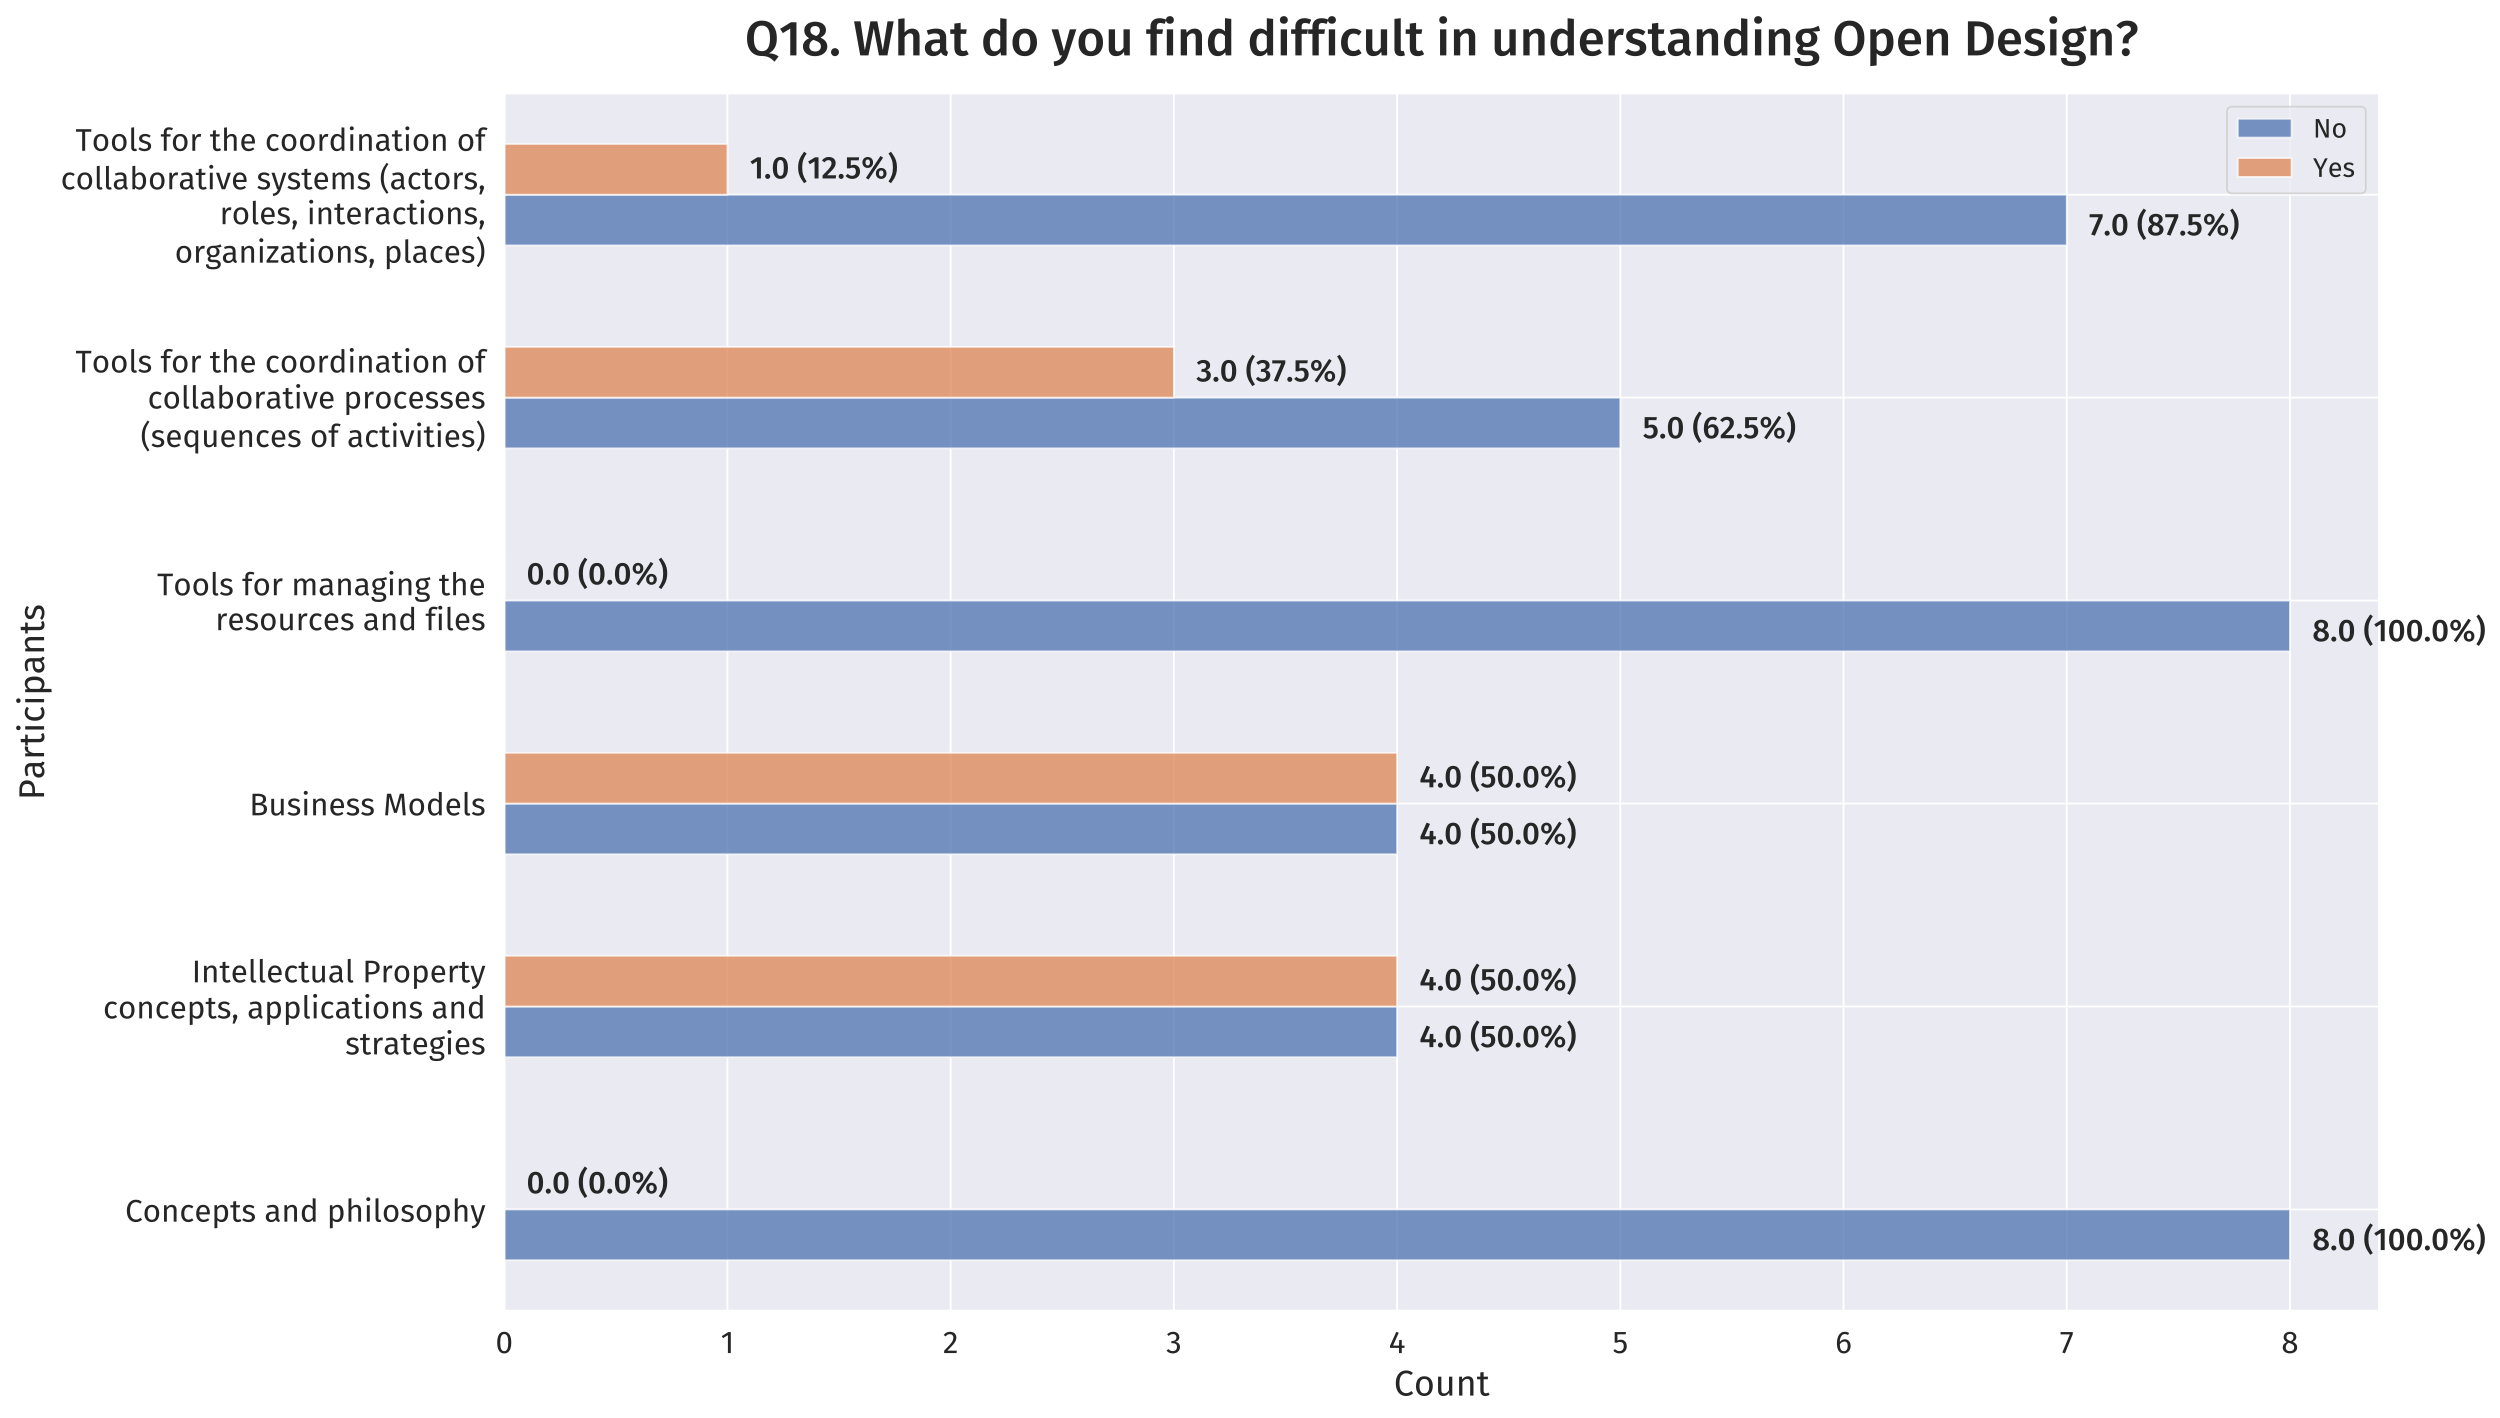 <?xml version="1.0" encoding="utf-8" standalone="no"?>
<!DOCTYPE svg PUBLIC "-//W3C//DTD SVG 1.1//EN"
  "http://www.w3.org/Graphics/SVG/1.1/DTD/svg11.dtd">
<!-- Created with matplotlib (http://matplotlib.org/) -->
<svg height="633pt" version="1.1" viewBox="0 0 1116 633" width="1116pt" xmlns="http://www.w3.org/2000/svg" xmlns:xlink="http://www.w3.org/1999/xlink">
 <defs>
  <style type="text/css">
*{stroke-linecap:butt;stroke-linejoin:round;}
  </style>
 </defs>
 <g id="figure_1">
  <g id="patch_1">
   <path d="M 0 633.596 
L 1116.834 633.596 
L 1116.834 0 
L 0 0 
z
" style="fill:#ffffff;"/>
  </g>
  <g id="axes_1">
   <g id="patch_2">
    <path d="M 225.092 585.207 
L 1062.092 585.207 
L 1062.092 41.607 
L 225.092 41.607 
z
" style="fill:#eaeaf2;"/>
   </g>
   <g id="matplotlib.axis_1">
    <g id="xtick_1">
     <g id="line2d_1">
      <path clip-path="url(#pfcc59d0c6e)" d="M 225.092 585.207 
L 225.092 41.607 
" style="fill:none;stroke:#ffffff;stroke-linecap:round;stroke-width:0.8;"/>
     </g>
     <g id="text_1">
      <!-- 0 -->
      <defs>
       <path d="M 27.906 67.906 
Q 39 67.906 44.641 59.047 
Q 50.297 50.203 50.297 33.406 
Q 50.297 16.594 44.641 7.688 
Q 39 -1.203 27.906 -1.203 
Q 16.797 -1.203 11.141 7.688 
Q 5.5 16.594 5.5 33.406 
Q 5.5 50.203 11.141 59.047 
Q 16.797 67.906 27.906 67.906 
z
M 27.906 60.594 
Q 21.406 60.594 18.25 54.188 
Q 15.094 47.797 15.094 33.406 
Q 15.094 19 18.25 12.547 
Q 21.406 6.094 27.906 6.094 
Q 34.297 6.094 37.5 12.547 
Q 40.703 19 40.703 33.406 
Q 40.703 47.703 37.5 54.141 
Q 34.297 60.594 27.906 60.594 
z
" id="FiraSans-Regular-30"/>
      </defs>
      <g style="fill:#262626;" transform="translate(221.186 604.007)scale(0.14 -0.14)">
       <use xlink:href="#FiraSans-Regular-30"/>
      </g>
     </g>
    </g>
    <g id="xtick_2">
     <g id="line2d_2">
      <path clip-path="url(#pfcc59d0c6e)" d="M 324.735 585.207 
L 324.735 41.607 
" style="fill:none;stroke:#ffffff;stroke-linecap:round;stroke-width:0.8;"/>
     </g>
     <g id="text_2">
      <!-- 1 -->
      <defs>
       <path d="M 32.297 66.906 
L 32.297 0 
L 23.094 0 
L 23.094 57.094 
L 7.5 47.594 
L 3.5 54.094 
L 24.203 66.906 
z
" id="FiraSans-Regular-31"/>
      </defs>
      <g style="fill:#262626;" transform="translate(321.704 604.007)scale(0.14 -0.14)">
       <use xlink:href="#FiraSans-Regular-31"/>
      </g>
     </g>
    </g>
    <g id="xtick_3">
     <g id="line2d_3">
      <path clip-path="url(#pfcc59d0c6e)" d="M 424.378 585.207 
L 424.378 41.607 
" style="fill:none;stroke:#ffffff;stroke-linecap:round;stroke-width:0.8;"/>
     </g>
     <g id="text_3">
      <!-- 2 -->
      <defs>
       <path d="M 22.797 67.906 
Q 28.797 67.906 33.344 65.5 
Q 37.906 63.094 40.406 58.938 
Q 42.906 54.797 42.906 49.594 
Q 42.906 43.5 40.156 37.891 
Q 37.406 32.297 31.703 25.797 
Q 26 19.297 14.406 7.703 
L 44.5 7.703 
L 43.406 0 
L 3.906 0 
L 3.906 7.297 
Q 17.297 21.203 22.891 27.641 
Q 28.5 34.094 30.891 38.891 
Q 33.297 43.703 33.297 49.203 
Q 33.297 54.406 30.297 57.344 
Q 27.297 60.297 22.297 60.297 
Q 18.203 60.297 15.094 58.594 
Q 12 56.906 8.5 53 
L 2.5 57.797 
Q 6.594 62.906 11.594 65.406 
Q 16.594 67.906 22.797 67.906 
z
" id="FiraSans-Regular-32"/>
      </defs>
      <g style="fill:#262626;" transform="translate(420.913 604.007)scale(0.14 -0.14)">
       <use xlink:href="#FiraSans-Regular-32"/>
      </g>
     </g>
    </g>
    <g id="xtick_4">
     <g id="line2d_4">
      <path clip-path="url(#pfcc59d0c6e)" d="M 524.02 585.207 
L 524.02 41.607 
" style="fill:none;stroke:#ffffff;stroke-linecap:round;stroke-width:0.8;"/>
     </g>
     <g id="text_4">
      <!-- 3 -->
      <defs>
       <path d="M 22.5 67.906 
Q 28.703 67.906 33.141 65.594 
Q 37.594 63.297 39.938 59.391 
Q 42.297 55.5 42.297 50.906 
Q 42.297 44.797 38.75 40.844 
Q 35.203 36.906 29.297 35.5 
Q 36 34.906 40.203 30.703 
Q 44.406 26.5 44.406 19.297 
Q 44.406 13.5 41.594 8.797 
Q 38.797 4.094 33.594 1.438 
Q 28.406 -1.203 21.594 -1.203 
Q 15.5 -1.203 10.391 1.047 
Q 5.297 3.297 1.5 7.797 
L 7 12.906 
Q 10.297 9.5 13.75 7.891 
Q 17.203 6.297 21.297 6.297 
Q 27.594 6.297 31.188 9.844 
Q 34.797 13.406 34.797 19.406 
Q 34.797 26 31.391 28.703 
Q 28 31.406 21.5 31.406 
L 16.5 31.406 
L 17.594 38.5 
L 21 38.5 
Q 26.203 38.5 29.641 41.594 
Q 33.094 44.703 33.094 50.297 
Q 33.094 55 30.094 57.75 
Q 27.094 60.5 22 60.5 
Q 18.094 60.5 14.844 59.094 
Q 11.594 57.703 8.203 54.5 
L 3.406 60 
Q 11.906 67.906 22.5 67.906 
z
" id="FiraSans-Regular-33"/>
      </defs>
      <g style="fill:#262626;" transform="translate(520.527 604.007)scale(0.14 -0.14)">
       <use xlink:href="#FiraSans-Regular-33"/>
      </g>
     </g>
    </g>
    <g id="xtick_5">
     <g id="line2d_5">
      <path clip-path="url(#pfcc59d0c6e)" d="M 623.663 585.207 
L 623.663 41.607 
" style="fill:none;stroke:#ffffff;stroke-linecap:round;stroke-width:0.8;"/>
     </g>
     <g id="text_5">
      <!-- 4 -->
      <defs>
       <path d="M 50.203 23.797 
L 50.203 16.5 
L 41.5 16.5 
L 41.5 0 
L 32.594 0 
L 32.594 16.5 
L 4 16.5 
L 4 23.094 
L 24.094 67.906 
L 31.797 64.703 
L 13.703 23.797 
L 32.703 23.797 
L 33.5 41.797 
L 41.5 41.797 
L 41.5 23.797 
z
" id="FiraSans-Regular-34"/>
      </defs>
      <g style="fill:#262626;" transform="translate(619.939 604.007)scale(0.14 -0.14)">
       <use xlink:href="#FiraSans-Regular-34"/>
      </g>
     </g>
    </g>
    <g id="xtick_6">
     <g id="line2d_6">
      <path clip-path="url(#pfcc59d0c6e)" d="M 723.306 585.207 
L 723.306 41.607 
" style="fill:none;stroke:#ffffff;stroke-linecap:round;stroke-width:0.8;"/>
     </g>
     <g id="text_6">
      <!-- 5 -->
      <defs>
       <path d="M 42 59.703 
L 15.906 59.703 
L 15.906 40 
Q 21 42.594 26.594 42.594 
Q 35.203 42.594 40.391 36.938 
Q 45.594 31.297 45.594 21.406 
Q 45.594 14.797 42.688 9.641 
Q 39.797 4.5 34.547 1.641 
Q 29.297 -1.203 22.406 -1.203 
Q 16.297 -1.203 11.5 0.938 
Q 6.703 3.094 2.594 7.297 
L 8 12.594 
Q 11.203 9.406 14.594 7.844 
Q 18 6.297 22.297 6.297 
Q 28.703 6.297 32.344 10.297 
Q 36 14.297 36 21.594 
Q 36 28.906 32.703 32.203 
Q 29.406 35.5 23.797 35.5 
Q 21.203 35.5 19 34.953 
Q 16.797 34.406 14.297 33.203 
L 7.094 33.203 
L 7.094 66.906 
L 43.297 66.906 
z
" id="FiraSans-Regular-35"/>
      </defs>
      <g style="fill:#262626;" transform="translate(719.8 604.007)scale(0.14 -0.14)">
       <use xlink:href="#FiraSans-Regular-35"/>
      </g>
     </g>
    </g>
    <g id="xtick_7">
     <g id="line2d_7">
      <path clip-path="url(#pfcc59d0c6e)" d="M 822.949 585.207 
L 822.949 41.607 
" style="fill:none;stroke:#ffffff;stroke-linecap:round;stroke-width:0.8;"/>
     </g>
     <g id="text_7">
      <!-- 6 -->
      <defs>
       <path d="M 30.797 44 
Q 35.906 44 40.094 41.594 
Q 44.297 39.203 46.797 34.391 
Q 49.297 29.594 49.297 22.703 
Q 49.297 15.594 46.438 10.141 
Q 43.594 4.703 38.75 1.75 
Q 33.906 -1.203 28 -1.203 
Q 16.297 -1.203 10.891 7.438 
Q 5.5 16.094 5.5 31.406 
Q 5.5 42.297 8.547 50.547 
Q 11.594 58.797 17.297 63.344 
Q 23 67.906 30.797 67.906 
Q 38.406 67.906 44.594 63.797 
L 41 57.703 
Q 36.297 60.594 30.703 60.594 
Q 23.5 60.594 19.297 53.688 
Q 15.094 46.797 14.703 35.203 
Q 20.906 44 30.797 44 
z
M 28 6.094 
Q 33.797 6.094 36.891 10.5 
Q 40 14.906 40 22.406 
Q 40 36.703 29.203 36.703 
Q 24.797 36.703 21.094 34.25 
Q 17.406 31.797 14.797 27.5 
Q 15.094 16.5 18.25 11.297 
Q 21.406 6.094 28 6.094 
z
" id="FiraSans-Regular-36"/>
      </defs>
      <g style="fill:#262626;" transform="translate(819.218 604.007)scale(0.14 -0.14)">
       <use xlink:href="#FiraSans-Regular-36"/>
      </g>
     </g>
    </g>
    <g id="xtick_8">
     <g id="line2d_8">
      <path clip-path="url(#pfcc59d0c6e)" d="M 922.592 585.207 
L 922.592 41.607 
" style="fill:none;stroke:#ffffff;stroke-linecap:round;stroke-width:0.8;"/>
     </g>
     <g id="text_8">
      <!-- 7 -->
      <defs>
       <path d="M 41.406 66.906 
L 41.406 60 
L 16.406 -1 
L 8 1.797 
L 32.094 59.406 
L 2.5 59.406 
L 2.5 66.906 
z
" id="FiraSans-Regular-37"/>
      </defs>
      <g style="fill:#262626;" transform="translate(919.483 604.007)scale(0.14 -0.14)">
       <use xlink:href="#FiraSans-Regular-37"/>
      </g>
     </g>
    </g>
    <g id="xtick_9">
     <g id="line2d_9">
      <path clip-path="url(#pfcc59d0c6e)" d="M 1022.235 585.207 
L 1022.235 41.607 
" style="fill:none;stroke:#ffffff;stroke-linecap:round;stroke-width:0.8;"/>
     </g>
     <g id="text_9">
      <!-- 8 -->
      <defs>
       <path d="M 36.5 35.906 
Q 50.594 30.203 50.594 17.906 
Q 50.594 12.406 47.641 8.047 
Q 44.703 3.703 39.391 1.25 
Q 34.094 -1.203 27.406 -1.203 
Q 20.594 -1.203 15.391 1.188 
Q 10.203 3.594 7.344 7.891 
Q 4.5 12.203 4.5 17.703 
Q 4.5 23.906 7.844 28.094 
Q 11.203 32.297 17.703 35.094 
Q 12.406 37.797 9.844 41.641 
Q 7.297 45.5 7.297 50.703 
Q 7.297 56.094 10.141 60 
Q 13 63.906 17.641 65.906 
Q 22.297 67.906 27.594 67.906 
Q 32.797 67.906 37.438 66 
Q 42.094 64.094 45 60.25 
Q 47.906 56.406 47.906 51 
Q 47.906 46 45.094 42.391 
Q 42.297 38.797 36.5 35.906 
z
M 27.594 61 
Q 22.406 61 19.344 58.297 
Q 16.297 55.594 16.297 50.594 
Q 16.297 45.797 19.25 43.297 
Q 22.203 40.797 28.703 38.703 
L 30.406 38.094 
Q 34.906 40.703 36.906 43.594 
Q 38.906 46.5 38.906 50.703 
Q 38.906 55.406 35.953 58.203 
Q 33 61 27.594 61 
z
M 27.5 6.094 
Q 33.703 6.094 37.344 9.297 
Q 41 12.5 41 17.797 
Q 41 21.406 39.594 23.844 
Q 38.203 26.297 35.094 28.141 
Q 32 30 26.406 31.906 
L 23.906 32.797 
Q 18.906 30.406 16.5 26.75 
Q 14.094 23.094 14.094 17.703 
Q 14.094 12.203 17.688 9.141 
Q 21.297 6.094 27.5 6.094 
z
" id="FiraSans-Regular-38"/>
      </defs>
      <g style="fill:#262626;" transform="translate(1018.378 604.007)scale(0.14 -0.14)">
       <use xlink:href="#FiraSans-Regular-38"/>
      </g>
     </g>
    </g>
    <g id="text_10">
     <!-- Count -->
     <defs>
      <path d="M 34.094 70.094 
Q 40.297 70.094 44.547 68.5 
Q 48.797 66.906 53.203 63.297 
L 48 57.203 
Q 41.703 62.297 34.703 62.297 
Q 26.094 62.297 20.844 55.688 
Q 15.594 49.094 15.594 34.5 
Q 15.594 20.297 20.797 13.547 
Q 26 6.797 34.594 6.797 
Q 39 6.797 42.297 8.297 
Q 45.594 9.797 49.297 12.5 
L 54 6.5 
Q 50.797 3.203 45.797 1 
Q 40.797 -1.203 34.297 -1.203 
Q 25.906 -1.203 19.344 2.938 
Q 12.797 7.094 9.141 15.141 
Q 5.5 23.203 5.5 34.5 
Q 5.5 45.797 9.297 53.844 
Q 13.094 61.906 19.594 66 
Q 26.094 70.094 34.094 70.094 
z
" id="FiraSans-Regular-43"/>
      <path d="M 29.297 53.906 
Q 40.406 53.906 46.547 46.5 
Q 52.703 39.094 52.703 26.406 
Q 52.703 18.203 49.891 11.953 
Q 47.094 5.703 41.797 2.25 
Q 36.5 -1.203 29.203 -1.203 
Q 18.094 -1.203 11.891 6.188 
Q 5.703 13.594 5.703 26.297 
Q 5.703 34.5 8.5 40.75 
Q 11.297 47 16.594 50.453 
Q 21.906 53.906 29.297 53.906 
z
M 29.297 46.5 
Q 15.594 46.5 15.594 26.297 
Q 15.594 6.203 29.203 6.203 
Q 42.797 6.203 42.797 26.406 
Q 42.797 46.5 29.297 46.5 
z
" id="FiraSans-Regular-6f"/>
      <path d="M 48.703 0 
L 40.797 0 
L 40.094 8.203 
Q 37.094 3.297 33.188 1.047 
Q 29.297 -1.203 23.703 -1.203 
Q 16.797 -1.203 12.891 3 
Q 9 7.203 9 14.906 
L 9 52.703 
L 18.203 52.703 
L 18.203 15.906 
Q 18.203 10.5 20.094 8.25 
Q 22 6 26.297 6 
Q 34 6 39.5 15.094 
L 39.5 52.703 
L 48.703 52.703 
z
" id="FiraSans-Regular-75"/>
      <path d="M 34.297 53.906 
Q 41.5 53.906 45.547 49.594 
Q 49.594 45.297 49.594 37.797 
L 49.594 0 
L 40.406 0 
L 40.406 36.5 
Q 40.406 42.094 38.297 44.391 
Q 36.203 46.703 32.094 46.703 
Q 27.906 46.703 24.703 44.297 
Q 21.5 41.906 18.703 37.406 
L 18.703 0 
L 9.5 0 
L 9.5 52.703 
L 17.406 52.703 
L 18.203 44.906 
Q 21 49.094 25.141 51.5 
Q 29.297 53.906 34.297 53.906 
z
" id="FiraSans-Regular-6e"/>
      <path d="M 36.094 2.406 
Q 30.906 -1.203 24.297 -1.203 
Q 17.594 -1.203 13.844 2.641 
Q 10.094 6.5 10.094 13.797 
L 10.094 45.594 
L 0.906 45.594 
L 0.906 52.703 
L 10.094 52.703 
L 10.094 64.594 
L 19.297 65.703 
L 19.297 52.703 
L 31.797 52.703 
L 30.797 45.594 
L 19.297 45.594 
L 19.297 14.203 
Q 19.297 10.094 20.75 8.25 
Q 22.203 6.406 25.594 6.406 
Q 28.703 6.406 32.594 8.5 
z
" id="FiraSans-Regular-74"/>
     </defs>
     <g style="fill:#262626;" transform="translate(622.208 622.988)scale(0.16 -0.16)">
      <use xlink:href="#FiraSans-Regular-43"/>
      <use x="56" xlink:href="#FiraSans-Regular-6f"/>
      <use x="114.4" xlink:href="#FiraSans-Regular-75"/>
      <use x="172.6" xlink:href="#FiraSans-Regular-6e"/>
      <use x="231.2" xlink:href="#FiraSans-Regular-74"/>
     </g>
    </g>
   </g>
   <g id="matplotlib.axis_2">
    <g id="ytick_1">
     <g id="line2d_10">
      <path clip-path="url(#pfcc59d0c6e)" d="M 225.092 539.907 
L 1062.092 539.907 
" style="fill:none;stroke:#ffffff;stroke-linecap:round;stroke-width:0.8;"/>
     </g>
     <g id="text_11">
      <!-- Concepts and philosophy -->
      <defs>
       <path d="M 28.703 53.906 
Q 33.406 53.906 37.297 52.547 
Q 41.203 51.203 44.797 48.203 
L 40.406 42.406 
Q 37.594 44.406 34.938 45.344 
Q 32.297 46.297 29.094 46.297 
Q 22.703 46.297 19.141 41.188 
Q 15.594 36.094 15.594 26.094 
Q 15.594 16.094 19.094 11.344 
Q 22.594 6.594 29.094 6.594 
Q 32.203 6.594 34.797 7.547 
Q 37.406 8.5 40.594 10.594 
L 44.797 4.594 
Q 37.594 -1.203 28.703 -1.203 
Q 18 -1.203 11.844 6 
Q 5.703 13.203 5.703 25.906 
Q 5.703 34.297 8.5 40.594 
Q 11.297 46.906 16.438 50.406 
Q 21.594 53.906 28.703 53.906 
z
" id="FiraSans-Regular-63"/>
       <path d="M 49.297 27.906 
Q 49.297 25.594 49.094 23.203 
L 15.5 23.203 
Q 16.094 14.5 19.891 10.391 
Q 23.703 6.297 29.703 6.297 
Q 33.5 6.297 36.703 7.391 
Q 39.906 8.5 43.406 10.906 
L 47.406 5.406 
Q 39 -1.203 29 -1.203 
Q 18 -1.203 11.844 6 
Q 5.703 13.203 5.703 25.797 
Q 5.703 34 8.344 40.344 
Q 11 46.703 15.953 50.297 
Q 20.906 53.906 27.594 53.906 
Q 38.094 53.906 43.688 47 
Q 49.297 40.094 49.297 27.906 
z
M 40.203 30.594 
Q 40.203 38.406 37.094 42.5 
Q 34 46.594 27.797 46.594 
Q 16.5 46.594 15.5 30 
L 40.203 30 
z
" id="FiraSans-Regular-65"/>
       <path d="M 33.703 53.906 
Q 43.797 53.906 48.5 46.703 
Q 53.203 39.5 53.203 26.406 
Q 53.203 14 47.797 6.391 
Q 42.406 -1.203 32.5 -1.203 
Q 23.703 -1.203 18.703 4.797 
L 18.703 -20.203 
L 9.5 -21.297 
L 9.5 52.703 
L 17.406 52.703 
L 18.094 45.594 
Q 21 49.594 25.094 51.75 
Q 29.203 53.906 33.703 53.906 
z
M 30.297 6.297 
Q 43.297 6.297 43.297 26.406 
Q 43.297 46.594 31.406 46.594 
Q 27.5 46.594 24.297 44.297 
Q 21.094 42 18.703 38.406 
L 18.703 12.703 
Q 20.703 9.594 23.703 7.938 
Q 26.703 6.297 30.297 6.297 
z
" id="FiraSans-Regular-70"/>
       <path d="M 23.797 53.906 
Q 29.203 53.906 33.5 52.406 
Q 37.797 50.906 41.703 47.906 
L 37.797 42.094 
Q 34.203 44.406 30.953 45.5 
Q 27.703 46.594 24.094 46.594 
Q 19.594 46.594 17 44.75 
Q 14.406 42.906 14.406 39.703 
Q 14.406 36.5 16.844 34.703 
Q 19.297 32.906 25.703 31.203 
Q 34.5 29 38.844 25.203 
Q 43.203 21.406 43.203 14.797 
Q 43.203 7 37.141 2.891 
Q 31.094 -1.203 22.406 -1.203 
Q 10.406 -1.203 2.5 5.703 
L 7.406 11.297 
Q 14.094 6.203 22.203 6.203 
Q 27.406 6.203 30.453 8.344 
Q 33.5 10.5 33.5 14.203 
Q 33.5 16.906 32.391 18.547 
Q 31.297 20.203 28.594 21.453 
Q 25.906 22.703 20.703 24.094 
Q 12.297 26.297 8.547 30 
Q 4.797 33.703 4.797 39.406 
Q 4.797 43.5 7.25 46.844 
Q 9.703 50.203 14.047 52.047 
Q 18.406 53.906 23.797 53.906 
z
" id="FiraSans-Regular-73"/>
       <path id="FiraSans-Regular-20"/>
       <path d="M 45 12.297 
Q 45 9.094 46.094 7.547 
Q 47.203 6 49.406 5.203 
L 47.297 -1.203 
Q 43.203 -0.703 40.703 1.094 
Q 38.203 2.906 37 6.703 
Q 31.703 -1.203 21.297 -1.203 
Q 13.5 -1.203 9 3.188 
Q 4.5 7.594 4.5 14.703 
Q 4.5 23.094 10.547 27.594 
Q 16.594 32.094 27.703 32.094 
L 35.797 32.094 
L 35.797 36 
Q 35.797 41.594 33.094 44 
Q 30.406 46.406 24.797 46.406 
Q 19 46.406 10.594 43.594 
L 8.297 50.297 
Q 18.094 53.906 26.5 53.906 
Q 35.797 53.906 40.391 49.344 
Q 45 44.797 45 36.406 
L 45 12.297 
z
M 23.406 5.703 
Q 31.297 5.703 35.797 13.906 
L 35.797 26 
L 28.906 26 
Q 14.297 26 14.297 15.203 
Q 14.297 10.5 16.594 8.094 
Q 18.906 5.703 23.406 5.703 
z
" id="FiraSans-Regular-61"/>
       <path d="M 50.297 73.906 
L 50.297 0 
L 42.203 0 
L 41.297 7.297 
Q 38.703 3.297 34.797 1.047 
Q 30.906 -1.203 26.094 -1.203 
Q 16.703 -1.203 11.453 6.188 
Q 6.203 13.594 6.203 26.094 
Q 6.203 34.203 8.703 40.5 
Q 11.203 46.797 15.891 50.344 
Q 20.594 53.906 26.906 53.906 
Q 35 53.906 41.094 47.406 
L 41.094 75 
z
M 28.094 6.094 
Q 32.297 6.094 35.297 8.047 
Q 38.297 10 41.094 13.906 
L 41.094 39.703 
Q 38.5 43.094 35.547 44.844 
Q 32.594 46.594 28.906 46.594 
Q 22.797 46.594 19.438 41.5 
Q 16.094 36.406 16.094 26.297 
Q 16.094 16.094 19.188 11.094 
Q 22.297 6.094 28.094 6.094 
z
" id="FiraSans-Regular-64"/>
       <path d="M 34.297 53.906 
Q 41.5 53.906 45.547 49.594 
Q 49.594 45.297 49.594 37.797 
L 49.594 0 
L 40.406 0 
L 40.406 36.5 
Q 40.406 42.094 38.25 44.391 
Q 36.094 46.703 32 46.703 
Q 27.906 46.703 24.703 44.297 
Q 21.5 41.906 18.703 37.5 
L 18.703 0 
L 9.5 0 
L 9.5 73.797 
L 18.703 74.797 
L 18.703 45.406 
Q 24.906 53.906 34.297 53.906 
z
" id="FiraSans-Regular-68"/>
       <path d="M 18.703 52.703 
L 18.703 0 
L 9.5 0 
L 9.5 52.703 
z
M 14 78 
Q 16.906 78 18.703 76.203 
Q 20.5 74.406 20.5 71.703 
Q 20.5 69 18.703 67.25 
Q 16.906 65.5 14 65.5 
Q 11.203 65.5 9.391 67.25 
Q 7.594 69 7.594 71.703 
Q 7.594 74.406 9.391 76.203 
Q 11.203 78 14 78 
z
" id="FiraSans-Regular-69"/>
       <path d="M 20 -1.203 
Q 14.906 -1.203 11.953 1.844 
Q 9 4.906 9 10.406 
L 9 73.906 
L 18.203 75 
L 18.203 10.594 
Q 18.203 8.406 18.953 7.406 
Q 19.703 6.406 21.5 6.406 
Q 23.406 6.406 24.906 7 
L 27.297 0.594 
Q 24 -1.203 20 -1.203 
z
" id="FiraSans-Regular-6c"/>
       <path d="M 30.594 -0.297 
Q 27.5 -9.5 21.953 -14.844 
Q 16.406 -20.203 6.094 -21.297 
L 5.094 -14.094 
Q 10.297 -13.203 13.391 -11.5 
Q 16.5 -9.797 18.344 -7.141 
Q 20.203 -4.5 21.797 0 
L 18.703 0 
L 1 52.703 
L 10.797 52.703 
L 24.906 6.703 
L 38.703 52.703 
L 48.203 52.703 
z
" id="FiraSans-Regular-79"/>
      </defs>
      <g style="fill:#262626;" transform="translate(55.86 545.367)scale(0.14 -0.14)">
       <use xlink:href="#FiraSans-Regular-43"/>
       <use x="56" xlink:href="#FiraSans-Regular-6f"/>
       <use x="114.4" xlink:href="#FiraSans-Regular-6e"/>
       <use x="173" xlink:href="#FiraSans-Regular-63"/>
       <use x="220.8" xlink:href="#FiraSans-Regular-65"/>
       <use x="275.3" xlink:href="#FiraSans-Regular-70"/>
       <use x="334.7" xlink:href="#FiraSans-Regular-74"/>
       <use x="370.8" xlink:href="#FiraSans-Regular-73"/>
       <use x="417.5" xlink:href="#FiraSans-Regular-20"/>
       <use x="444" xlink:href="#FiraSans-Regular-61"/>
       <use x="498.4" xlink:href="#FiraSans-Regular-6e"/>
       <use x="557" xlink:href="#FiraSans-Regular-64"/>
       <use x="616.8" xlink:href="#FiraSans-Regular-20"/>
       <use x="643.3" xlink:href="#FiraSans-Regular-70"/>
       <use x="702.7" xlink:href="#FiraSans-Regular-68"/>
       <use x="761.3" xlink:href="#FiraSans-Regular-69"/>
       <use x="789.5" xlink:href="#FiraSans-Regular-6c"/>
       <use x="818.8" xlink:href="#FiraSans-Regular-6f"/>
       <use x="877.2" xlink:href="#FiraSans-Regular-73"/>
       <use x="923.9" xlink:href="#FiraSans-Regular-6f"/>
       <use x="982.3" xlink:href="#FiraSans-Regular-70"/>
       <use x="1041.7" xlink:href="#FiraSans-Regular-68"/>
       <use x="1100.3" xlink:href="#FiraSans-Regular-79"/>
      </g>
     </g>
    </g>
    <g id="ytick_2">
     <g id="line2d_11">
      <path clip-path="url(#pfcc59d0c6e)" d="M 225.092 449.307 
L 1062.092 449.307 
" style="fill:none;stroke:#ffffff;stroke-linecap:round;stroke-width:0.8;"/>
     </g>
     <g id="text_12">
      <!-- Intellectual Property -->
      <defs>
       <path d="M 19.5 68.906 
L 19.5 0 
L 10 0 
L 10 68.906 
z
" id="FiraSans-Regular-49"/>
       <path d="M 28.094 68.906 
Q 40.906 68.906 47.906 63.547 
Q 54.906 58.203 54.906 47.594 
Q 54.906 36.297 47.594 30.797 
Q 40.297 25.297 28.203 25.297 
L 19.5 25.297 
L 19.5 0 
L 10 0 
L 10 68.906 
L 28.094 68.906 
z
M 27.797 32.797 
Q 36.094 32.797 40.438 36 
Q 44.797 39.203 44.797 47.5 
Q 44.797 54.906 40.438 58.203 
Q 36.094 61.5 28 61.5 
L 19.5 61.5 
L 19.5 32.797 
L 27.797 32.797 
z
" id="FiraSans-Regular-50"/>
       <path d="M 32.406 53.906 
Q 35.203 53.906 37.594 53.297 
L 35.906 44.297 
Q 33.5 44.906 31.297 44.906 
Q 26.406 44.906 23.406 41.297 
Q 20.406 37.703 18.703 30.094 
L 18.703 0 
L 9.5 0 
L 9.5 52.703 
L 17.406 52.703 
L 18.297 42 
Q 20.406 47.906 24 50.906 
Q 27.594 53.906 32.406 53.906 
z
" id="FiraSans-Regular-72"/>
      </defs>
      <g style="fill:#262626;" transform="translate(85.616 438.513)scale(0.14 -0.14)">
       <use xlink:href="#FiraSans-Regular-49"/>
       <use x="29.5" xlink:href="#FiraSans-Regular-6e"/>
       <use x="88.1" xlink:href="#FiraSans-Regular-74"/>
       <use x="124.2" xlink:href="#FiraSans-Regular-65"/>
       <use x="178.7" xlink:href="#FiraSans-Regular-6c"/>
       <use x="208" xlink:href="#FiraSans-Regular-6c"/>
       <use x="237.3" xlink:href="#FiraSans-Regular-65"/>
       <use x="291.8" xlink:href="#FiraSans-Regular-63"/>
       <use x="339.6" xlink:href="#FiraSans-Regular-74"/>
       <use x="375.7" xlink:href="#FiraSans-Regular-75"/>
       <use x="433.9" xlink:href="#FiraSans-Regular-61"/>
       <use x="488.3" xlink:href="#FiraSans-Regular-6c"/>
       <use x="517.6" xlink:href="#FiraSans-Regular-20"/>
       <use x="544.1" xlink:href="#FiraSans-Regular-50"/>
       <use x="602.2" xlink:href="#FiraSans-Regular-72"/>
       <use x="640.8" xlink:href="#FiraSans-Regular-6f"/>
       <use x="699.2" xlink:href="#FiraSans-Regular-70"/>
       <use x="758.6" xlink:href="#FiraSans-Regular-65"/>
       <use x="813.1" xlink:href="#FiraSans-Regular-72"/>
       <use x="851.7" xlink:href="#FiraSans-Regular-74"/>
       <use x="887.8" xlink:href="#FiraSans-Regular-79"/>
      </g>
      <!-- concepts, applications and -->
      <defs>
       <path d="M 11.906 12.703 
Q 14.906 12.703 16.906 10.703 
Q 18.906 8.703 18.906 5.797 
Q 18.906 2.703 17.094 -1.297 
L 10.406 -16.594 
L 3.797 -16.594 
L 7.797 0 
Q 6.5 1 5.75 2.5 
Q 5 4 5 5.797 
Q 5 8.703 7 10.703 
Q 9 12.703 11.906 12.703 
z
" id="FiraSans-Regular-2c"/>
      </defs>
      <g style="fill:#262626;" transform="translate(45.99 454.599)scale(0.14 -0.14)">
       <use xlink:href="#FiraSans-Regular-63"/>
       <use x="47.8" xlink:href="#FiraSans-Regular-6f"/>
       <use x="106.2" xlink:href="#FiraSans-Regular-6e"/>
       <use x="164.8" xlink:href="#FiraSans-Regular-63"/>
       <use x="212.6" xlink:href="#FiraSans-Regular-65"/>
       <use x="267.1" xlink:href="#FiraSans-Regular-70"/>
       <use x="326.5" xlink:href="#FiraSans-Regular-74"/>
       <use x="362.6" xlink:href="#FiraSans-Regular-73"/>
       <use x="409.3" xlink:href="#FiraSans-Regular-2c"/>
       <use x="433.3" xlink:href="#FiraSans-Regular-20"/>
       <use x="459.8" xlink:href="#FiraSans-Regular-61"/>
       <use x="514.2" xlink:href="#FiraSans-Regular-70"/>
       <use x="573.6" xlink:href="#FiraSans-Regular-70"/>
       <use x="633" xlink:href="#FiraSans-Regular-6c"/>
       <use x="662.3" xlink:href="#FiraSans-Regular-69"/>
       <use x="690.5" xlink:href="#FiraSans-Regular-63"/>
       <use x="738.3" xlink:href="#FiraSans-Regular-61"/>
       <use x="792.7" xlink:href="#FiraSans-Regular-74"/>
       <use x="828.8" xlink:href="#FiraSans-Regular-69"/>
       <use x="857" xlink:href="#FiraSans-Regular-6f"/>
       <use x="915.4" xlink:href="#FiraSans-Regular-6e"/>
       <use x="974" xlink:href="#FiraSans-Regular-73"/>
       <use x="1020.7" xlink:href="#FiraSans-Regular-20"/>
       <use x="1047.2" xlink:href="#FiraSans-Regular-61"/>
       <use x="1101.6" xlink:href="#FiraSans-Regular-6e"/>
       <use x="1160.2" xlink:href="#FiraSans-Regular-64"/>
      </g>
      <!-- strategies -->
      <defs>
       <path d="M 52 50.297 
Q 49 49.297 45.391 49 
Q 41.797 48.703 36.594 48.703 
Q 45.906 44.5 45.906 35.406 
Q 45.906 27.5 40.5 22.5 
Q 35.094 17.5 25.797 17.5 
Q 22.203 17.5 19.094 18.5 
Q 17.906 17.703 17.203 16.344 
Q 16.5 15 16.5 13.594 
Q 16.5 9.297 23.406 9.297 
L 31.797 9.297 
Q 37.094 9.297 41.188 7.391 
Q 45.297 5.5 47.547 2.203 
Q 49.797 -1.094 49.797 -5.297 
Q 49.797 -13 43.5 -17.141 
Q 37.203 -21.297 25.094 -21.297 
Q 16.594 -21.297 11.641 -19.547 
Q 6.703 -17.797 4.594 -14.297 
Q 2.5 -10.797 2.5 -5.297 
L 10.797 -5.297 
Q 10.797 -8.5 12 -10.344 
Q 13.203 -12.203 16.297 -13.141 
Q 19.406 -14.094 25.094 -14.094 
Q 33.406 -14.094 36.953 -12.047 
Q 40.5 -10 40.5 -5.906 
Q 40.5 -2.203 37.703 -0.297 
Q 34.906 1.594 29.906 1.594 
L 21.594 1.594 
Q 14.906 1.594 11.453 4.438 
Q 8 7.297 8 11.594 
Q 8 14.203 9.5 16.594 
Q 11 19 13.797 20.906 
Q 9.203 23.297 7.047 26.844 
Q 4.906 30.406 4.906 35.5 
Q 4.906 40.797 7.547 45 
Q 10.203 49.203 14.844 51.547 
Q 19.5 53.906 25.203 53.906 
Q 31.406 53.797 35.594 54.344 
Q 39.797 54.906 42.547 55.844 
Q 45.297 56.797 49.297 58.594 
z
M 25.203 47.297 
Q 20 47.297 17.141 44.047 
Q 14.297 40.797 14.297 35.5 
Q 14.297 30.094 17.188 26.844 
Q 20.094 23.594 25.406 23.594 
Q 30.797 23.594 33.641 26.75 
Q 36.5 29.906 36.5 35.594 
Q 36.5 47.297 25.203 47.297 
z
" id="FiraSans-Regular-67"/>
      </defs>
      <g style="fill:#262626;" transform="translate(154.1 470.684)scale(0.14 -0.14)">
       <use xlink:href="#FiraSans-Regular-73"/>
       <use x="46.7" xlink:href="#FiraSans-Regular-74"/>
       <use x="82.8" xlink:href="#FiraSans-Regular-72"/>
       <use x="121.4" xlink:href="#FiraSans-Regular-61"/>
       <use x="175.8" xlink:href="#FiraSans-Regular-74"/>
       <use x="211.9" xlink:href="#FiraSans-Regular-65"/>
       <use x="266.4" xlink:href="#FiraSans-Regular-67"/>
       <use x="318.4" xlink:href="#FiraSans-Regular-69"/>
       <use x="346.6" xlink:href="#FiraSans-Regular-65"/>
       <use x="401.1" xlink:href="#FiraSans-Regular-73"/>
      </g>
     </g>
    </g>
    <g id="ytick_3">
     <g id="line2d_12">
      <path clip-path="url(#pfcc59d0c6e)" d="M 225.092 358.707 
L 1062.092 358.707 
" style="fill:none;stroke:#ffffff;stroke-linecap:round;stroke-width:0.8;"/>
     </g>
     <g id="text_13">
      <!-- Business Models -->
      <defs>
       <path d="M 40.406 36.406 
Q 47.5 35.203 51.891 31.391 
Q 56.297 27.594 56.297 19.594 
Q 56.297 0 29 0 
L 10 0 
L 10 68.906 
L 26.297 68.906 
Q 39.406 68.906 46.344 64.594 
Q 53.297 60.297 53.297 51.5 
Q 53.297 45.5 49.547 41.5 
Q 45.797 37.5 40.406 36.406 
z
M 19.5 61.406 
L 19.5 39.703 
L 29.906 39.703 
Q 35.906 39.703 39.75 42.594 
Q 43.594 45.5 43.594 50.797 
Q 43.594 56.797 39.547 59.094 
Q 35.5 61.406 27.297 61.406 
z
M 29 7.594 
Q 37.406 7.594 41.844 10.094 
Q 46.297 12.594 46.297 19.594 
Q 46.297 26.406 42 29.406 
Q 37.703 32.406 30.797 32.406 
L 19.5 32.406 
L 19.5 7.594 
L 29 7.594 
z
" id="FiraSans-Regular-42"/>
       <path d="M 71.594 0 
L 62.406 0 
L 60 31.094 
Q 58.5 49.406 58.297 59.203 
L 43.406 7.797 
L 34.5 7.797 
L 18.797 59.297 
Q 18.797 46.797 17.5 30.406 
L 15.203 0 
L 6.203 0 
L 11.906 68.906 
L 24.703 68.906 
L 39.203 18.797 
L 53 68.906 
L 65.906 68.906 
z
" id="FiraSans-Regular-4d"/>
      </defs>
      <g style="fill:#262626;" transform="translate(111.315 363.957)scale(0.14 -0.14)">
       <use xlink:href="#FiraSans-Regular-42"/>
       <use x="60.8" xlink:href="#FiraSans-Regular-75"/>
       <use x="119" xlink:href="#FiraSans-Regular-73"/>
       <use x="165.7" xlink:href="#FiraSans-Regular-69"/>
       <use x="193.9" xlink:href="#FiraSans-Regular-6e"/>
       <use x="252.5" xlink:href="#FiraSans-Regular-65"/>
       <use x="307" xlink:href="#FiraSans-Regular-73"/>
       <use x="353.7" xlink:href="#FiraSans-Regular-73"/>
       <use x="400.4" xlink:href="#FiraSans-Regular-20"/>
       <use x="426.9" xlink:href="#FiraSans-Regular-4d"/>
       <use x="504.7" xlink:href="#FiraSans-Regular-6f"/>
       <use x="563.1" xlink:href="#FiraSans-Regular-64"/>
       <use x="622.9" xlink:href="#FiraSans-Regular-65"/>
       <use x="677.4" xlink:href="#FiraSans-Regular-6c"/>
       <use x="706.7" xlink:href="#FiraSans-Regular-73"/>
      </g>
     </g>
    </g>
    <g id="ytick_4">
     <g id="line2d_13">
      <path clip-path="url(#pfcc59d0c6e)" d="M 225.092 268.107 
L 1062.092 268.107 
" style="fill:none;stroke:#ffffff;stroke-linecap:round;stroke-width:0.8;"/>
     </g>
     <g id="text_14">
      <!-- Tools for managing the -->
      <defs>
       <path d="M 50.703 68.906 
L 49.703 60.797 
L 30.594 60.797 
L 30.594 0 
L 21.094 0 
L 21.094 60.797 
L 1.5 60.797 
L 1.5 68.906 
z
" id="FiraSans-Regular-54"/>
       <path d="M 27.406 67.594 
Q 23.203 67.594 21.391 65.75 
Q 19.594 63.906 19.594 60 
L 19.594 52.703 
L 32.406 52.703 
L 31.406 45.594 
L 19.594 45.594 
L 19.594 0 
L 10.406 0 
L 10.406 45.594 
L 1 45.594 
L 1 52.703 
L 10.406 52.703 
L 10.406 59.906 
Q 10.406 66.703 14.75 70.844 
Q 19.094 75 26.906 75 
Q 30.5 75 33.344 74.344 
Q 36.203 73.703 39.5 72.297 
L 36.594 65.594 
Q 32.094 67.594 27.406 67.594 
z
" id="FiraSans-Regular-66"/>
       <path d="M 62.406 53.906 
Q 68.906 53.906 72.797 49.547 
Q 76.703 45.203 76.703 37.797 
L 76.703 0 
L 67.5 0 
L 67.5 36.5 
Q 67.5 46.703 60.094 46.703 
Q 56.203 46.703 53.5 44.453 
Q 50.797 42.203 47.703 37.406 
L 47.703 0 
L 38.5 0 
L 38.5 36.5 
Q 38.5 46.703 31.094 46.703 
Q 27.094 46.703 24.391 44.391 
Q 21.703 42.094 18.703 37.406 
L 18.703 0 
L 9.5 0 
L 9.5 52.703 
L 17.406 52.703 
L 18.203 45 
Q 24.094 53.906 33.406 53.906 
Q 38.297 53.906 41.75 51.406 
Q 45.203 48.906 46.703 44.406 
Q 49.797 49 53.547 51.453 
Q 57.297 53.906 62.406 53.906 
z
" id="FiraSans-Regular-6d"/>
      </defs>
      <g style="fill:#262626;" transform="translate(70.127 265.734)scale(0.14 -0.14)">
       <use xlink:href="#FiraSans-Regular-54"/>
       <use x="51.7" xlink:href="#FiraSans-Regular-6f"/>
       <use x="110.1" xlink:href="#FiraSans-Regular-6f"/>
       <use x="168.5" xlink:href="#FiraSans-Regular-6c"/>
       <use x="197.8" xlink:href="#FiraSans-Regular-73"/>
       <use x="244.5" xlink:href="#FiraSans-Regular-20"/>
       <use x="271" xlink:href="#FiraSans-Regular-66"/>
       <use x="304.5" xlink:href="#FiraSans-Regular-6f"/>
       <use x="362.9" xlink:href="#FiraSans-Regular-72"/>
       <use x="401.5" xlink:href="#FiraSans-Regular-20"/>
       <use x="428" xlink:href="#FiraSans-Regular-6d"/>
       <use x="513.7" xlink:href="#FiraSans-Regular-61"/>
       <use x="568.1" xlink:href="#FiraSans-Regular-6e"/>
       <use x="626.7" xlink:href="#FiraSans-Regular-61"/>
       <use x="681.1" xlink:href="#FiraSans-Regular-67"/>
       <use x="733.1" xlink:href="#FiraSans-Regular-69"/>
       <use x="761.3" xlink:href="#FiraSans-Regular-6e"/>
       <use x="819.9" xlink:href="#FiraSans-Regular-67"/>
       <use x="871.9" xlink:href="#FiraSans-Regular-20"/>
       <use x="898.4" xlink:href="#FiraSans-Regular-74"/>
       <use x="934.5" xlink:href="#FiraSans-Regular-68"/>
       <use x="993.1" xlink:href="#FiraSans-Regular-65"/>
      </g>
      <!-- resources and files -->
      <g style="fill:#262626;" transform="translate(96.112 281.315)scale(0.14 -0.14)">
       <use xlink:href="#FiraSans-Regular-72"/>
       <use x="38.6" xlink:href="#FiraSans-Regular-65"/>
       <use x="93.1" xlink:href="#FiraSans-Regular-73"/>
       <use x="139.8" xlink:href="#FiraSans-Regular-6f"/>
       <use x="198.2" xlink:href="#FiraSans-Regular-75"/>
       <use x="256.4" xlink:href="#FiraSans-Regular-72"/>
       <use x="295" xlink:href="#FiraSans-Regular-63"/>
       <use x="342.8" xlink:href="#FiraSans-Regular-65"/>
       <use x="397.3" xlink:href="#FiraSans-Regular-73"/>
       <use x="444" xlink:href="#FiraSans-Regular-20"/>
       <use x="470.5" xlink:href="#FiraSans-Regular-61"/>
       <use x="524.9" xlink:href="#FiraSans-Regular-6e"/>
       <use x="583.5" xlink:href="#FiraSans-Regular-64"/>
       <use x="643.3" xlink:href="#FiraSans-Regular-20"/>
       <use x="669.8" xlink:href="#FiraSans-Regular-66"/>
       <use x="703.3" xlink:href="#FiraSans-Regular-69"/>
       <use x="731.5" xlink:href="#FiraSans-Regular-6c"/>
       <use x="760.8" xlink:href="#FiraSans-Regular-65"/>
       <use x="815.3" xlink:href="#FiraSans-Regular-73"/>
      </g>
     </g>
    </g>
    <g id="ytick_5">
     <g id="line2d_14">
      <path clip-path="url(#pfcc59d0c6e)" d="M 225.092 177.507 
L 1062.092 177.507 
" style="fill:none;stroke:#ffffff;stroke-linecap:round;stroke-width:0.8;"/>
     </g>
     <g id="text_15">
      <!-- Tools for the coordination of -->
      <g style="fill:#262626;" transform="translate(33.727 166.258)scale(0.14 -0.14)">
       <use xlink:href="#FiraSans-Regular-54"/>
       <use x="51.7" xlink:href="#FiraSans-Regular-6f"/>
       <use x="110.1" xlink:href="#FiraSans-Regular-6f"/>
       <use x="168.5" xlink:href="#FiraSans-Regular-6c"/>
       <use x="197.8" xlink:href="#FiraSans-Regular-73"/>
       <use x="244.5" xlink:href="#FiraSans-Regular-20"/>
       <use x="271" xlink:href="#FiraSans-Regular-66"/>
       <use x="304.5" xlink:href="#FiraSans-Regular-6f"/>
       <use x="362.9" xlink:href="#FiraSans-Regular-72"/>
       <use x="401.5" xlink:href="#FiraSans-Regular-20"/>
       <use x="428" xlink:href="#FiraSans-Regular-74"/>
       <use x="464.1" xlink:href="#FiraSans-Regular-68"/>
       <use x="522.7" xlink:href="#FiraSans-Regular-65"/>
       <use x="577.2" xlink:href="#FiraSans-Regular-20"/>
       <use x="603.7" xlink:href="#FiraSans-Regular-63"/>
       <use x="651.5" xlink:href="#FiraSans-Regular-6f"/>
       <use x="709.9" xlink:href="#FiraSans-Regular-6f"/>
       <use x="768.3" xlink:href="#FiraSans-Regular-72"/>
       <use x="806.9" xlink:href="#FiraSans-Regular-64"/>
       <use x="866.7" xlink:href="#FiraSans-Regular-69"/>
       <use x="894.9" xlink:href="#FiraSans-Regular-6e"/>
       <use x="953.5" xlink:href="#FiraSans-Regular-61"/>
       <use x="1007.9" xlink:href="#FiraSans-Regular-74"/>
       <use x="1044" xlink:href="#FiraSans-Regular-69"/>
       <use x="1072.2" xlink:href="#FiraSans-Regular-6f"/>
       <use x="1130.6" xlink:href="#FiraSans-Regular-6e"/>
       <use x="1189.2" xlink:href="#FiraSans-Regular-20"/>
       <use x="1215.7" xlink:href="#FiraSans-Regular-6f"/>
       <use x="1274.1" xlink:href="#FiraSans-Regular-66"/>
      </g>
      <!-- collaborative processes -->
      <defs>
       <path d="M 33.594 53.906 
Q 42.594 53.906 47.891 46.656 
Q 53.203 39.406 53.203 26.406 
Q 53.203 18.203 50.703 11.953 
Q 48.203 5.703 43.5 2.25 
Q 38.797 -1.203 32.5 -1.203 
Q 24.203 -1.203 18.5 5.797 
L 17.594 0 
L 9.5 0 
L 9.5 73.906 
L 18.703 75 
L 18.703 46.094 
Q 24.406 53.906 33.594 53.906 
z
M 30.297 6.094 
Q 36.406 6.094 39.844 11.047 
Q 43.297 16 43.297 26.406 
Q 43.297 37.094 40.094 41.844 
Q 36.906 46.594 31 46.594 
Q 24 46.594 18.703 38.406 
L 18.703 13.203 
Q 20.797 9.906 23.844 8 
Q 26.906 6.094 30.297 6.094 
z
" id="FiraSans-Regular-62"/>
       <path d="M 48.203 52.703 
L 30.297 0 
L 19.203 0 
L 1 52.703 
L 11 52.703 
L 24.797 8.203 
L 38.5 52.703 
z
" id="FiraSans-Regular-76"/>
      </defs>
      <g style="fill:#262626;" transform="translate(65.896 182.344)scale(0.14 -0.14)">
       <use xlink:href="#FiraSans-Regular-63"/>
       <use x="47.8" xlink:href="#FiraSans-Regular-6f"/>
       <use x="106.2" xlink:href="#FiraSans-Regular-6c"/>
       <use x="135.5" xlink:href="#FiraSans-Regular-6c"/>
       <use x="164.8" xlink:href="#FiraSans-Regular-61"/>
       <use x="219.2" xlink:href="#FiraSans-Regular-62"/>
       <use x="278.6" xlink:href="#FiraSans-Regular-6f"/>
       <use x="337" xlink:href="#FiraSans-Regular-72"/>
       <use x="375.6" xlink:href="#FiraSans-Regular-61"/>
       <use x="430" xlink:href="#FiraSans-Regular-74"/>
       <use x="466.1" xlink:href="#FiraSans-Regular-69"/>
       <use x="494.3" xlink:href="#FiraSans-Regular-76"/>
       <use x="543.5" xlink:href="#FiraSans-Regular-65"/>
       <use x="598" xlink:href="#FiraSans-Regular-20"/>
       <use x="624.5" xlink:href="#FiraSans-Regular-70"/>
       <use x="683.9" xlink:href="#FiraSans-Regular-72"/>
       <use x="722.5" xlink:href="#FiraSans-Regular-6f"/>
       <use x="780.9" xlink:href="#FiraSans-Regular-63"/>
       <use x="828.7" xlink:href="#FiraSans-Regular-65"/>
       <use x="883.2" xlink:href="#FiraSans-Regular-73"/>
       <use x="929.9" xlink:href="#FiraSans-Regular-73"/>
       <use x="976.6" xlink:href="#FiraSans-Regular-65"/>
       <use x="1031.1" xlink:href="#FiraSans-Regular-73"/>
      </g>
      <!-- (sequences of activities) -->
      <defs>
       <path d="M 28.406 80.5 
Q 23.203 72.797 20.141 66.75 
Q 17.094 60.703 15.344 53 
Q 13.594 45.297 13.594 35 
Q 13.594 24.797 15.344 17.094 
Q 17.094 9.406 20.141 3.25 
Q 23.203 -2.906 28.406 -10.5 
L 22.594 -14.5 
Q 16 -5.094 12.453 0.953 
Q 8.906 7 6.453 15.453 
Q 4 23.906 4 35 
Q 4 46.094 6.453 54.547 
Q 8.906 63 12.453 69.047 
Q 16 75.094 22.594 84.5 
z
" id="FiraSans-Regular-28"/>
       <path d="M 50.297 52.703 
L 50.297 -21.297 
L 41.094 -20.203 
L 41.094 7 
Q 38.5 3.094 34.641 0.938 
Q 30.797 -1.203 26.094 -1.203 
Q 16.703 -1.203 11.453 6.188 
Q 6.203 13.594 6.203 26.094 
Q 6.203 34.203 8.703 40.5 
Q 11.203 46.797 15.891 50.344 
Q 20.594 53.906 26.906 53.906 
Q 35.297 53.906 41.703 46.797 
L 42.406 52.703 
z
M 28.094 6.094 
Q 32.297 6.094 35.297 8.047 
Q 38.297 10 41.094 13.906 
L 41.094 39.703 
Q 38.5 43.094 35.547 44.844 
Q 32.594 46.594 28.906 46.594 
Q 22.797 46.594 19.438 41.5 
Q 16.094 36.406 16.094 26.297 
Q 16.094 16.094 19.188 11.094 
Q 22.297 6.094 28.094 6.094 
z
" id="FiraSans-Regular-71"/>
       <path d="M 9.797 84.5 
Q 16.406 75.094 19.953 69.047 
Q 23.5 63 25.953 54.547 
Q 28.406 46.094 28.406 35 
Q 28.406 23.906 25.953 15.453 
Q 23.5 7 19.953 0.953 
Q 16.406 -5.094 9.797 -14.5 
L 4 -10.5 
Q 9.203 -2.906 12.25 3.25 
Q 15.297 9.406 17.047 17.094 
Q 18.797 24.797 18.797 35 
Q 18.797 45.297 17.047 53 
Q 15.297 60.703 12.25 66.75 
Q 9.203 72.797 4 80.5 
L 9.797 84.5 
z
" id="FiraSans-Regular-29"/>
      </defs>
      <g style="fill:#262626;" transform="translate(62.733 199.521)scale(0.14 -0.14)">
       <use xlink:href="#FiraSans-Regular-28"/>
       <use x="32.4" xlink:href="#FiraSans-Regular-73"/>
       <use x="79.1" xlink:href="#FiraSans-Regular-65"/>
       <use x="133.6" xlink:href="#FiraSans-Regular-71"/>
       <use x="193.4" xlink:href="#FiraSans-Regular-75"/>
       <use x="251.6" xlink:href="#FiraSans-Regular-65"/>
       <use x="306.1" xlink:href="#FiraSans-Regular-6e"/>
       <use x="364.7" xlink:href="#FiraSans-Regular-63"/>
       <use x="412.5" xlink:href="#FiraSans-Regular-65"/>
       <use x="467" xlink:href="#FiraSans-Regular-73"/>
       <use x="513.7" xlink:href="#FiraSans-Regular-20"/>
       <use x="540.2" xlink:href="#FiraSans-Regular-6f"/>
       <use x="598.6" xlink:href="#FiraSans-Regular-66"/>
       <use x="632.1" xlink:href="#FiraSans-Regular-20"/>
       <use x="658.6" xlink:href="#FiraSans-Regular-61"/>
       <use x="713" xlink:href="#FiraSans-Regular-63"/>
       <use x="760.8" xlink:href="#FiraSans-Regular-74"/>
       <use x="796.9" xlink:href="#FiraSans-Regular-69"/>
       <use x="825.1" xlink:href="#FiraSans-Regular-76"/>
       <use x="874.3" xlink:href="#FiraSans-Regular-69"/>
       <use x="902.5" xlink:href="#FiraSans-Regular-74"/>
       <use x="938.6" xlink:href="#FiraSans-Regular-69"/>
       <use x="966.8" xlink:href="#FiraSans-Regular-65"/>
       <use x="1021.3" xlink:href="#FiraSans-Regular-73"/>
       <use x="1068" xlink:href="#FiraSans-Regular-29"/>
      </g>
     </g>
    </g>
    <g id="ytick_6">
     <g id="line2d_15">
      <path clip-path="url(#pfcc59d0c6e)" d="M 225.092 86.907 
L 1062.092 86.907 
" style="fill:none;stroke:#ffffff;stroke-linecap:round;stroke-width:0.8;"/>
     </g>
     <g id="text_16">
      <!-- Tools for the coordination of -->
      <g style="fill:#262626;" transform="translate(33.727 67.321)scale(0.14 -0.14)">
       <use xlink:href="#FiraSans-Regular-54"/>
       <use x="51.7" xlink:href="#FiraSans-Regular-6f"/>
       <use x="110.1" xlink:href="#FiraSans-Regular-6f"/>
       <use x="168.5" xlink:href="#FiraSans-Regular-6c"/>
       <use x="197.8" xlink:href="#FiraSans-Regular-73"/>
       <use x="244.5" xlink:href="#FiraSans-Regular-20"/>
       <use x="271" xlink:href="#FiraSans-Regular-66"/>
       <use x="304.5" xlink:href="#FiraSans-Regular-6f"/>
       <use x="362.9" xlink:href="#FiraSans-Regular-72"/>
       <use x="401.5" xlink:href="#FiraSans-Regular-20"/>
       <use x="428" xlink:href="#FiraSans-Regular-74"/>
       <use x="464.1" xlink:href="#FiraSans-Regular-68"/>
       <use x="522.7" xlink:href="#FiraSans-Regular-65"/>
       <use x="577.2" xlink:href="#FiraSans-Regular-20"/>
       <use x="603.7" xlink:href="#FiraSans-Regular-63"/>
       <use x="651.5" xlink:href="#FiraSans-Regular-6f"/>
       <use x="709.9" xlink:href="#FiraSans-Regular-6f"/>
       <use x="768.3" xlink:href="#FiraSans-Regular-72"/>
       <use x="806.9" xlink:href="#FiraSans-Regular-64"/>
       <use x="866.7" xlink:href="#FiraSans-Regular-69"/>
       <use x="894.9" xlink:href="#FiraSans-Regular-6e"/>
       <use x="953.5" xlink:href="#FiraSans-Regular-61"/>
       <use x="1007.9" xlink:href="#FiraSans-Regular-74"/>
       <use x="1044" xlink:href="#FiraSans-Regular-69"/>
       <use x="1072.2" xlink:href="#FiraSans-Regular-6f"/>
       <use x="1130.6" xlink:href="#FiraSans-Regular-6e"/>
       <use x="1189.2" xlink:href="#FiraSans-Regular-20"/>
       <use x="1215.7" xlink:href="#FiraSans-Regular-6f"/>
       <use x="1274.1" xlink:href="#FiraSans-Regular-66"/>
      </g>
      <!-- collaborative systems (actors, -->
      <g style="fill:#262626;" transform="translate(27.087 84.499)scale(0.14 -0.14)">
       <use xlink:href="#FiraSans-Regular-63"/>
       <use x="47.8" xlink:href="#FiraSans-Regular-6f"/>
       <use x="106.2" xlink:href="#FiraSans-Regular-6c"/>
       <use x="135.5" xlink:href="#FiraSans-Regular-6c"/>
       <use x="164.8" xlink:href="#FiraSans-Regular-61"/>
       <use x="219.2" xlink:href="#FiraSans-Regular-62"/>
       <use x="278.6" xlink:href="#FiraSans-Regular-6f"/>
       <use x="337" xlink:href="#FiraSans-Regular-72"/>
       <use x="375.6" xlink:href="#FiraSans-Regular-61"/>
       <use x="430" xlink:href="#FiraSans-Regular-74"/>
       <use x="466.1" xlink:href="#FiraSans-Regular-69"/>
       <use x="494.3" xlink:href="#FiraSans-Regular-76"/>
       <use x="543.5" xlink:href="#FiraSans-Regular-65"/>
       <use x="598" xlink:href="#FiraSans-Regular-20"/>
       <use x="624.5" xlink:href="#FiraSans-Regular-73"/>
       <use x="671.2" xlink:href="#FiraSans-Regular-79"/>
       <use x="720.4" xlink:href="#FiraSans-Regular-73"/>
       <use x="767.1" xlink:href="#FiraSans-Regular-74"/>
       <use x="803.2" xlink:href="#FiraSans-Regular-65"/>
       <use x="857.7" xlink:href="#FiraSans-Regular-6d"/>
       <use x="943.4" xlink:href="#FiraSans-Regular-73"/>
       <use x="990.1" xlink:href="#FiraSans-Regular-20"/>
       <use x="1016.6" xlink:href="#FiraSans-Regular-28"/>
       <use x="1049" xlink:href="#FiraSans-Regular-61"/>
       <use x="1103.4" xlink:href="#FiraSans-Regular-63"/>
       <use x="1151.2" xlink:href="#FiraSans-Regular-74"/>
       <use x="1187.3" xlink:href="#FiraSans-Regular-6f"/>
       <use x="1245.7" xlink:href="#FiraSans-Regular-72"/>
       <use x="1284.3" xlink:href="#FiraSans-Regular-73"/>
       <use x="1331" xlink:href="#FiraSans-Regular-2c"/>
      </g>
      <!-- roles, interactions, -->
      <g style="fill:#262626;" transform="translate(98.046 100.08)scale(0.14 -0.14)">
       <use xlink:href="#FiraSans-Regular-72"/>
       <use x="38.6" xlink:href="#FiraSans-Regular-6f"/>
       <use x="97" xlink:href="#FiraSans-Regular-6c"/>
       <use x="126.3" xlink:href="#FiraSans-Regular-65"/>
       <use x="180.8" xlink:href="#FiraSans-Regular-73"/>
       <use x="227.5" xlink:href="#FiraSans-Regular-2c"/>
       <use x="251.5" xlink:href="#FiraSans-Regular-20"/>
       <use x="278" xlink:href="#FiraSans-Regular-69"/>
       <use x="306.2" xlink:href="#FiraSans-Regular-6e"/>
       <use x="364.8" xlink:href="#FiraSans-Regular-74"/>
       <use x="400.9" xlink:href="#FiraSans-Regular-65"/>
       <use x="455.4" xlink:href="#FiraSans-Regular-72"/>
       <use x="494" xlink:href="#FiraSans-Regular-61"/>
       <use x="548.4" xlink:href="#FiraSans-Regular-63"/>
       <use x="596.2" xlink:href="#FiraSans-Regular-74"/>
       <use x="632.3" xlink:href="#FiraSans-Regular-69"/>
       <use x="660.5" xlink:href="#FiraSans-Regular-6f"/>
       <use x="718.9" xlink:href="#FiraSans-Regular-6e"/>
       <use x="777.5" xlink:href="#FiraSans-Regular-73"/>
       <use x="824.2" xlink:href="#FiraSans-Regular-2c"/>
      </g>
      <!-- organizations, places) -->
      <defs>
       <path d="M 40.406 52.703 
L 40.406 45.703 
L 12.906 7.703 
L 40.703 7.703 
L 39.594 0 
L 2.5 0 
L 2.5 6.906 
L 29.906 44.906 
L 4.797 44.906 
L 4.797 52.703 
z
" id="FiraSans-Regular-7a"/>
      </defs>
      <g style="fill:#262626;" transform="translate(78.006 117.258)scale(0.14 -0.14)">
       <use xlink:href="#FiraSans-Regular-6f"/>
       <use x="58.4" xlink:href="#FiraSans-Regular-72"/>
       <use x="97" xlink:href="#FiraSans-Regular-67"/>
       <use x="149" xlink:href="#FiraSans-Regular-61"/>
       <use x="203.4" xlink:href="#FiraSans-Regular-6e"/>
       <use x="262" xlink:href="#FiraSans-Regular-69"/>
       <use x="290.2" xlink:href="#FiraSans-Regular-7a"/>
       <use x="333.9" xlink:href="#FiraSans-Regular-61"/>
       <use x="388.3" xlink:href="#FiraSans-Regular-74"/>
       <use x="424.4" xlink:href="#FiraSans-Regular-69"/>
       <use x="452.6" xlink:href="#FiraSans-Regular-6f"/>
       <use x="511" xlink:href="#FiraSans-Regular-6e"/>
       <use x="569.6" xlink:href="#FiraSans-Regular-73"/>
       <use x="616.3" xlink:href="#FiraSans-Regular-2c"/>
       <use x="640.3" xlink:href="#FiraSans-Regular-20"/>
       <use x="666.8" xlink:href="#FiraSans-Regular-70"/>
       <use x="726.2" xlink:href="#FiraSans-Regular-6c"/>
       <use x="755.5" xlink:href="#FiraSans-Regular-61"/>
       <use x="809.9" xlink:href="#FiraSans-Regular-63"/>
       <use x="857.7" xlink:href="#FiraSans-Regular-65"/>
       <use x="912.2" xlink:href="#FiraSans-Regular-73"/>
       <use x="958.9" xlink:href="#FiraSans-Regular-29"/>
      </g>
     </g>
    </g>
    <g id="text_17">
     <!-- Participants -->
     <g style="fill:#262626;" transform="translate(19.68 357.134)rotate(-90)scale(0.16 -0.16)">
      <use xlink:href="#FiraSans-Regular-50"/>
      <use x="58.1" xlink:href="#FiraSans-Regular-61"/>
      <use x="112.5" xlink:href="#FiraSans-Regular-72"/>
      <use x="151.1" xlink:href="#FiraSans-Regular-74"/>
      <use x="187.2" xlink:href="#FiraSans-Regular-69"/>
      <use x="215.4" xlink:href="#FiraSans-Regular-63"/>
      <use x="263.2" xlink:href="#FiraSans-Regular-69"/>
      <use x="291.4" xlink:href="#FiraSans-Regular-70"/>
      <use x="350.8" xlink:href="#FiraSans-Regular-61"/>
      <use x="405.2" xlink:href="#FiraSans-Regular-6e"/>
      <use x="463.8" xlink:href="#FiraSans-Regular-74"/>
      <use x="499.9" xlink:href="#FiraSans-Regular-73"/>
     </g>
    </g>
   </g>
   <g id="patch_3">
    <path clip-path="url(#pfcc59d0c6e)" d="M 225.092 562.557 
L 1022.235 562.557 
L 1022.235 539.907 
L 225.092 539.907 
z
" style="fill:#4c72b0;opacity:0.75;stroke:#ffffff;stroke-linejoin:miter;stroke-width:0.8;"/>
   </g>
   <g id="patch_4">
    <path clip-path="url(#pfcc59d0c6e)" d="M 225.092 471.957 
L 623.663 471.957 
L 623.663 449.307 
L 225.092 449.307 
z
" style="fill:#4c72b0;opacity:0.75;stroke:#ffffff;stroke-linejoin:miter;stroke-width:0.8;"/>
   </g>
   <g id="patch_5">
    <path clip-path="url(#pfcc59d0c6e)" d="M 225.092 381.357 
L 623.663 381.357 
L 623.663 358.707 
L 225.092 358.707 
z
" style="fill:#4c72b0;opacity:0.75;stroke:#ffffff;stroke-linejoin:miter;stroke-width:0.8;"/>
   </g>
   <g id="patch_6">
    <path clip-path="url(#pfcc59d0c6e)" d="M 225.092 290.757 
L 1022.235 290.757 
L 1022.235 268.107 
L 225.092 268.107 
z
" style="fill:#4c72b0;opacity:0.75;stroke:#ffffff;stroke-linejoin:miter;stroke-width:0.8;"/>
   </g>
   <g id="patch_7">
    <path clip-path="url(#pfcc59d0c6e)" d="M 225.092 200.157 
L 723.306 200.157 
L 723.306 177.507 
L 225.092 177.507 
z
" style="fill:#4c72b0;opacity:0.75;stroke:#ffffff;stroke-linejoin:miter;stroke-width:0.8;"/>
   </g>
   <g id="patch_8">
    <path clip-path="url(#pfcc59d0c6e)" d="M 225.092 109.557 
L 922.592 109.557 
L 922.592 86.907 
L 225.092 86.907 
z
" style="fill:#4c72b0;opacity:0.75;stroke:#ffffff;stroke-linejoin:miter;stroke-width:0.8;"/>
   </g>
   <g id="patch_9">
    <path clip-path="url(#pfcc59d0c6e)" d="M 225.092 539.907 
L 225.092 539.907 
L 225.092 517.257 
L 225.092 517.257 
z
" style="fill:#dd8452;opacity:0.75;stroke:#ffffff;stroke-linejoin:miter;stroke-width:0.8;"/>
   </g>
   <g id="patch_10">
    <path clip-path="url(#pfcc59d0c6e)" d="M 225.092 449.307 
L 623.663 449.307 
L 623.663 426.657 
L 225.092 426.657 
z
" style="fill:#dd8452;opacity:0.75;stroke:#ffffff;stroke-linejoin:miter;stroke-width:0.8;"/>
   </g>
   <g id="patch_11">
    <path clip-path="url(#pfcc59d0c6e)" d="M 225.092 358.707 
L 623.663 358.707 
L 623.663 336.057 
L 225.092 336.057 
z
" style="fill:#dd8452;opacity:0.75;stroke:#ffffff;stroke-linejoin:miter;stroke-width:0.8;"/>
   </g>
   <g id="patch_12">
    <path clip-path="url(#pfcc59d0c6e)" d="M 225.092 268.107 
L 225.092 268.107 
L 225.092 245.457 
L 225.092 245.457 
z
" style="fill:#dd8452;opacity:0.75;stroke:#ffffff;stroke-linejoin:miter;stroke-width:0.8;"/>
   </g>
   <g id="patch_13">
    <path clip-path="url(#pfcc59d0c6e)" d="M 225.092 177.507 
L 524.02 177.507 
L 524.02 154.857 
L 225.092 154.857 
z
" style="fill:#dd8452;opacity:0.75;stroke:#ffffff;stroke-linejoin:miter;stroke-width:0.8;"/>
   </g>
   <g id="patch_14">
    <path clip-path="url(#pfcc59d0c6e)" d="M 225.092 86.907 
L 324.735 86.907 
L 324.735 64.257 
L 225.092 64.257 
z
" style="fill:#dd8452;opacity:0.75;stroke:#ffffff;stroke-linejoin:miter;stroke-width:0.8;"/>
   </g>
   <g id="patch_15">
    <path d="M 225.092 585.207 
L 225.092 41.607 
" style="fill:none;stroke:#ffffff;stroke-linecap:square;stroke-linejoin:miter;"/>
   </g>
   <g id="patch_16">
    <path d="M 1062.092 585.207 
L 1062.092 41.607 
" style="fill:none;stroke:#ffffff;stroke-linecap:square;stroke-linejoin:miter;"/>
   </g>
   <g id="patch_17">
    <path d="M 225.092 585.207 
L 1062.092 585.207 
" style="fill:none;stroke:#ffffff;stroke-linecap:square;stroke-linejoin:miter;"/>
   </g>
   <g id="patch_18">
    <path d="M 225.092 41.607 
L 1062.092 41.607 
" style="fill:none;stroke:#ffffff;stroke-linecap:square;stroke-linejoin:miter;"/>
   </g>
   <g id="text_18">
    <!-- 0.0 (0.0%) -->
    <defs>
     <path d="M 28.594 68.5 
Q 40.406 68.5 46.547 59.5 
Q 52.703 50.5 52.703 33.594 
Q 52.703 16.594 46.547 7.547 
Q 40.406 -1.5 28.594 -1.5 
Q 16.797 -1.5 10.641 7.547 
Q 4.5 16.594 4.5 33.594 
Q 4.5 50.5 10.641 59.5 
Q 16.797 68.5 28.594 68.5 
z
M 28.594 58.797 
Q 22.906 58.797 20.297 53.047 
Q 17.703 47.297 17.703 33.594 
Q 17.703 19.797 20.297 14 
Q 22.906 8.203 28.594 8.203 
Q 34.297 8.203 36.891 13.953 
Q 39.5 19.703 39.5 33.594 
Q 39.5 47.406 36.891 53.094 
Q 34.297 58.797 28.594 58.797 
z
" id="FiraSans-Medium-30"/>
     <path d="M 11.906 14.703 
Q 15.297 14.703 17.688 12.344 
Q 20.094 10 20.094 6.594 
Q 20.094 3.297 17.688 0.891 
Q 15.297 -1.5 11.906 -1.5 
Q 8.594 -1.5 6.25 0.891 
Q 3.906 3.297 3.906 6.594 
Q 3.906 10 6.203 12.344 
Q 8.5 14.703 11.906 14.703 
z
" id="FiraSans-Medium-2e"/>
     <path id="FiraSans-Medium-20"/>
     <path d="M 30 79.703 
Q 22.594 69.094 19.25 59.141 
Q 15.906 49.203 15.906 35 
Q 15.906 20.906 19.25 10.906 
Q 22.594 0.906 30 -9.703 
L 21.797 -15.203 
Q 15.297 -6.094 11.547 0.25 
Q 7.797 6.594 5.297 15.25 
Q 2.797 23.906 2.797 35 
Q 2.797 46.094 5.297 54.75 
Q 7.797 63.406 11.547 69.75 
Q 15.297 76.094 21.797 85.203 
z
" id="FiraSans-Medium-28"/>
     <path d="M 61.297 71.594 
L 69.594 66.297 
L 23.203 -3.594 
L 15 1.703 
z
M 20.703 68.5 
Q 25.5 68.5 29.391 66.344 
Q 33.297 64.203 35.547 60.203 
Q 37.797 56.203 37.797 51 
Q 37.797 45.797 35.547 41.797 
Q 33.297 37.797 29.391 35.641 
Q 25.5 33.5 20.703 33.5 
Q 15.906 33.5 12.047 35.641 
Q 8.203 37.797 5.953 41.797 
Q 3.703 45.797 3.703 51 
Q 3.703 56.203 5.953 60.203 
Q 8.203 64.203 12.047 66.344 
Q 15.906 68.5 20.703 68.5 
z
M 20.703 60.5 
Q 16.797 60.5 15.141 57.844 
Q 13.5 55.203 13.5 51 
Q 13.5 46.906 15.141 44.203 
Q 16.797 41.5 20.703 41.5 
Q 27.906 41.5 27.906 51 
Q 27.906 60.5 20.703 60.5 
z
M 63.703 33.5 
Q 68.5 33.5 72.391 31.344 
Q 76.297 29.203 78.5 25.203 
Q 80.703 21.203 80.703 16 
Q 80.703 10.797 78.5 6.797 
Q 76.297 2.797 72.391 0.641 
Q 68.5 -1.5 63.703 -1.5 
Q 58.906 -1.5 55 0.641 
Q 51.094 2.797 48.844 6.797 
Q 46.594 10.797 46.594 16 
Q 46.594 21.203 48.844 25.203 
Q 51.094 29.203 55 31.344 
Q 58.906 33.5 63.703 33.5 
z
M 63.703 25.5 
Q 59.797 25.5 58.141 22.844 
Q 56.5 20.203 56.5 16 
Q 56.5 11.906 58.141 9.203 
Q 59.797 6.5 63.703 6.5 
Q 70.906 6.5 70.906 16 
Q 70.906 25.5 63.703 25.5 
z
" id="FiraSans-Medium-25"/>
     <path d="M 10.594 85.203 
Q 17.094 76.203 20.844 69.797 
Q 24.594 63.406 27.094 54.797 
Q 29.594 46.203 29.594 35 
Q 29.594 23.797 27.094 15.188 
Q 24.594 6.594 20.844 0.188 
Q 17.094 -6.203 10.594 -15.203 
L 2.5 -9.703 
Q 9.797 0.906 13.188 10.906 
Q 16.594 20.906 16.594 35 
Q 16.594 49.094 13.188 59.047 
Q 9.797 69 2.5 79.703 
L 10.594 85.203 
z
" id="FiraSans-Medium-29"/>
    </defs>
    <g style="fill:#262626;" transform="translate(235.056 532.659)scale(0.14 -0.14)">
     <use xlink:href="#FiraSans-Medium-30"/>
     <use x="57.3" xlink:href="#FiraSans-Medium-2e"/>
     <use x="81.3" xlink:href="#FiraSans-Medium-30"/>
     <use x="138.6" xlink:href="#FiraSans-Medium-20"/>
     <use x="163.6" xlink:href="#FiraSans-Medium-28"/>
     <use x="196" xlink:href="#FiraSans-Medium-30"/>
     <use x="253.3" xlink:href="#FiraSans-Medium-2e"/>
     <use x="277.3" xlink:href="#FiraSans-Medium-30"/>
     <use x="334.6" xlink:href="#FiraSans-Medium-25"/>
     <use x="419" xlink:href="#FiraSans-Medium-29"/>
    </g>
   </g>
   <g id="text_19">
    <!-- 8.0 (100.0%) -->
    <defs>
     <path d="M 39.297 36.094 
Q 53.094 29.906 53.094 18.094 
Q 53.094 12.594 50 8.141 
Q 46.906 3.703 41.25 1.094 
Q 35.594 -1.5 28.094 -1.5 
Q 20.703 -1.5 15.203 1.047 
Q 9.703 3.594 6.703 8 
Q 3.703 12.406 3.703 17.906 
Q 3.703 29.5 16.5 34.906 
Q 6.406 40.406 6.406 50.797 
Q 6.406 56.094 9.344 60.141 
Q 12.297 64.203 17.344 66.344 
Q 22.406 68.5 28.406 68.5 
Q 34.5 68.5 39.5 66.5 
Q 44.5 64.5 47.453 60.594 
Q 50.406 56.703 50.406 51.297 
Q 50.406 41.797 39.297 36.094 
z
M 28.406 59.5 
Q 23.906 59.5 21.344 57.203 
Q 18.797 54.906 18.797 50.594 
Q 18.797 46.594 21.188 44.25 
Q 23.594 41.906 28.906 40 
L 30.797 39.297 
Q 34.703 41.703 36.344 44.344 
Q 38 47 38 50.703 
Q 38 54.797 35.5 57.141 
Q 33 59.5 28.406 59.5 
z
M 28.406 8 
Q 33.906 8 37 10.797 
Q 40.094 13.594 40.094 18.094 
Q 40.094 22.703 37.391 25.344 
Q 34.703 28 27.797 30.5 
L 24.703 31.594 
Q 16.594 27.297 16.594 18.297 
Q 16.594 13.5 19.797 10.75 
Q 23 8 28.406 8 
z
" id="FiraSans-Medium-38"/>
     <path d="M 35.5 67.297 
L 35.5 0 
L 22.906 0 
L 22.906 54.406 
L 7.906 45.297 
L 2.297 53.906 
L 24.203 67.297 
z
" id="FiraSans-Medium-31"/>
    </defs>
    <g style="fill:#262626;" transform="translate(1032.199 558.027)scale(0.14 -0.14)">
     <use xlink:href="#FiraSans-Medium-38"/>
     <use x="56.7" xlink:href="#FiraSans-Medium-2e"/>
     <use x="80.7" xlink:href="#FiraSans-Medium-30"/>
     <use x="138" xlink:href="#FiraSans-Medium-20"/>
     <use x="163" xlink:href="#FiraSans-Medium-28"/>
     <use x="195.4" xlink:href="#FiraSans-Medium-31"/>
     <use x="240.4" xlink:href="#FiraSans-Medium-30"/>
     <use x="297.7" xlink:href="#FiraSans-Medium-30"/>
     <use x="355" xlink:href="#FiraSans-Medium-2e"/>
     <use x="379" xlink:href="#FiraSans-Medium-30"/>
     <use x="436.3" xlink:href="#FiraSans-Medium-25"/>
     <use x="520.7" xlink:href="#FiraSans-Medium-29"/>
    </g>
   </g>
   <g id="text_20">
    <!-- 4.0 (50.0%) -->
    <defs>
     <path d="M 52.5 25.203 
L 52.5 15.406 
L 44.406 15.406 
L 44.406 0 
L 31.906 0 
L 31.906 15.406 
L 3.297 15.406 
L 3.297 24.203 
L 22.906 68.594 
L 33.797 64.5 
L 16.594 25.203 
L 32 25.203 
L 33.297 42.094 
L 44.406 42.094 
L 44.406 25.203 
z
" id="FiraSans-Medium-34"/>
     <path d="M 43.906 57.797 
L 18.703 57.797 
L 18.703 41.094 
Q 23.703 43.594 28.906 43.594 
Q 34.5 43.594 38.891 41 
Q 43.297 38.406 45.75 33.5 
Q 48.203 28.594 48.203 21.906 
Q 48.203 15 45.094 9.703 
Q 42 4.406 36.297 1.453 
Q 30.594 -1.5 23.094 -1.5 
Q 16.406 -1.5 11.25 0.953 
Q 6.094 3.406 1.906 8 
L 9.203 14.797 
Q 15 8.406 22.797 8.406 
Q 28.5 8.406 31.75 11.906 
Q 35 15.406 35 21.906 
Q 35 34.406 24.203 34.406 
Q 21.906 34.406 19.906 33.844 
Q 17.906 33.297 15.5 32.094 
L 6.406 32.094 
L 6.406 67.297 
L 45.406 67.297 
z
" id="FiraSans-Medium-35"/>
    </defs>
    <g style="fill:#262626;" transform="translate(633.628 442.059)scale(0.14 -0.14)">
     <use xlink:href="#FiraSans-Medium-34"/>
     <use x="55" xlink:href="#FiraSans-Medium-2e"/>
     <use x="79" xlink:href="#FiraSans-Medium-30"/>
     <use x="136.3" xlink:href="#FiraSans-Medium-20"/>
     <use x="161.3" xlink:href="#FiraSans-Medium-28"/>
     <use x="193.7" xlink:href="#FiraSans-Medium-35"/>
     <use x="245.7" xlink:href="#FiraSans-Medium-30"/>
     <use x="303" xlink:href="#FiraSans-Medium-2e"/>
     <use x="327" xlink:href="#FiraSans-Medium-30"/>
     <use x="384.3" xlink:href="#FiraSans-Medium-25"/>
     <use x="468.7" xlink:href="#FiraSans-Medium-29"/>
    </g>
   </g>
   <g id="text_21">
    <!-- 4.0 (50.0%) -->
    <g style="fill:#262626;" transform="translate(633.628 467.427)scale(0.14 -0.14)">
     <use xlink:href="#FiraSans-Medium-34"/>
     <use x="55" xlink:href="#FiraSans-Medium-2e"/>
     <use x="79" xlink:href="#FiraSans-Medium-30"/>
     <use x="136.3" xlink:href="#FiraSans-Medium-20"/>
     <use x="161.3" xlink:href="#FiraSans-Medium-28"/>
     <use x="193.7" xlink:href="#FiraSans-Medium-35"/>
     <use x="245.7" xlink:href="#FiraSans-Medium-30"/>
     <use x="303" xlink:href="#FiraSans-Medium-2e"/>
     <use x="327" xlink:href="#FiraSans-Medium-30"/>
     <use x="384.3" xlink:href="#FiraSans-Medium-25"/>
     <use x="468.7" xlink:href="#FiraSans-Medium-29"/>
    </g>
   </g>
   <g id="text_22">
    <!-- 4.0 (50.0%) -->
    <g style="fill:#262626;" transform="translate(633.628 351.459)scale(0.14 -0.14)">
     <use xlink:href="#FiraSans-Medium-34"/>
     <use x="55" xlink:href="#FiraSans-Medium-2e"/>
     <use x="79" xlink:href="#FiraSans-Medium-30"/>
     <use x="136.3" xlink:href="#FiraSans-Medium-20"/>
     <use x="161.3" xlink:href="#FiraSans-Medium-28"/>
     <use x="193.7" xlink:href="#FiraSans-Medium-35"/>
     <use x="245.7" xlink:href="#FiraSans-Medium-30"/>
     <use x="303" xlink:href="#FiraSans-Medium-2e"/>
     <use x="327" xlink:href="#FiraSans-Medium-30"/>
     <use x="384.3" xlink:href="#FiraSans-Medium-25"/>
     <use x="468.7" xlink:href="#FiraSans-Medium-29"/>
    </g>
   </g>
   <g id="text_23">
    <!-- 4.0 (50.0%) -->
    <g style="fill:#262626;" transform="translate(633.628 376.827)scale(0.14 -0.14)">
     <use xlink:href="#FiraSans-Medium-34"/>
     <use x="55" xlink:href="#FiraSans-Medium-2e"/>
     <use x="79" xlink:href="#FiraSans-Medium-30"/>
     <use x="136.3" xlink:href="#FiraSans-Medium-20"/>
     <use x="161.3" xlink:href="#FiraSans-Medium-28"/>
     <use x="193.7" xlink:href="#FiraSans-Medium-35"/>
     <use x="245.7" xlink:href="#FiraSans-Medium-30"/>
     <use x="303" xlink:href="#FiraSans-Medium-2e"/>
     <use x="327" xlink:href="#FiraSans-Medium-30"/>
     <use x="384.3" xlink:href="#FiraSans-Medium-25"/>
     <use x="468.7" xlink:href="#FiraSans-Medium-29"/>
    </g>
   </g>
   <g id="text_24">
    <!-- 0.0 (0.0%) -->
    <g style="fill:#262626;" transform="translate(235.056 260.859)scale(0.14 -0.14)">
     <use xlink:href="#FiraSans-Medium-30"/>
     <use x="57.3" xlink:href="#FiraSans-Medium-2e"/>
     <use x="81.3" xlink:href="#FiraSans-Medium-30"/>
     <use x="138.6" xlink:href="#FiraSans-Medium-20"/>
     <use x="163.6" xlink:href="#FiraSans-Medium-28"/>
     <use x="196" xlink:href="#FiraSans-Medium-30"/>
     <use x="253.3" xlink:href="#FiraSans-Medium-2e"/>
     <use x="277.3" xlink:href="#FiraSans-Medium-30"/>
     <use x="334.6" xlink:href="#FiraSans-Medium-25"/>
     <use x="419" xlink:href="#FiraSans-Medium-29"/>
    </g>
   </g>
   <g id="text_25">
    <!-- 8.0 (100.0%) -->
    <g style="fill:#262626;" transform="translate(1032.199 286.227)scale(0.14 -0.14)">
     <use xlink:href="#FiraSans-Medium-38"/>
     <use x="56.7" xlink:href="#FiraSans-Medium-2e"/>
     <use x="80.7" xlink:href="#FiraSans-Medium-30"/>
     <use x="138" xlink:href="#FiraSans-Medium-20"/>
     <use x="163" xlink:href="#FiraSans-Medium-28"/>
     <use x="195.4" xlink:href="#FiraSans-Medium-31"/>
     <use x="240.4" xlink:href="#FiraSans-Medium-30"/>
     <use x="297.7" xlink:href="#FiraSans-Medium-30"/>
     <use x="355" xlink:href="#FiraSans-Medium-2e"/>
     <use x="379" xlink:href="#FiraSans-Medium-30"/>
     <use x="436.3" xlink:href="#FiraSans-Medium-25"/>
     <use x="520.7" xlink:href="#FiraSans-Medium-29"/>
    </g>
   </g>
   <g id="text_26">
    <!-- 3.0 (37.5%) -->
    <defs>
     <path d="M 23.203 68.5 
Q 29.906 68.5 34.75 66.203 
Q 39.594 63.906 42.047 60 
Q 44.5 56.094 44.5 51.406 
Q 44.5 45.297 41 41.25 
Q 37.5 37.203 31.406 35.594 
Q 38.094 35 42.391 30.797 
Q 46.703 26.594 46.703 19.203 
Q 46.703 13.406 43.75 8.703 
Q 40.797 4 35.297 1.25 
Q 29.797 -1.5 22.297 -1.5 
Q 8.5 -1.5 0.5 8.203 
L 7.594 15 
Q 11 11.594 14.297 10.047 
Q 17.594 8.5 21.594 8.5 
Q 27 8.5 30.25 11.547 
Q 33.5 14.594 33.5 19.797 
Q 33.5 25.594 30.453 28.094 
Q 27.406 30.594 21.406 30.594 
L 16.094 30.594 
L 17.594 39.703 
L 21.203 39.703 
Q 26.094 39.703 29.047 42.391 
Q 32 45.094 32 49.906 
Q 32 54 29.297 56.344 
Q 26.594 58.703 22.094 58.703 
Q 18.203 58.703 15 57.25 
Q 11.797 55.797 8.594 52.797 
L 2.094 59.906 
Q 11.203 68.5 23.203 68.5 
z
" id="FiraSans-Medium-33"/>
     <path d="M 43.406 67.297 
L 43.406 58.297 
L 18.5 -1.297 
L 6.797 2.5 
L 30.203 57.406 
L 1.797 57.406 
L 1.797 67.297 
z
" id="FiraSans-Medium-37"/>
    </defs>
    <g style="fill:#262626;" transform="translate(533.985 170.259)scale(0.14 -0.14)">
     <use xlink:href="#FiraSans-Medium-33"/>
     <use x="51" xlink:href="#FiraSans-Medium-2e"/>
     <use x="75" xlink:href="#FiraSans-Medium-30"/>
     <use x="132.3" xlink:href="#FiraSans-Medium-20"/>
     <use x="157.3" xlink:href="#FiraSans-Medium-28"/>
     <use x="189.7" xlink:href="#FiraSans-Medium-33"/>
     <use x="240.7" xlink:href="#FiraSans-Medium-37"/>
     <use x="286.4" xlink:href="#FiraSans-Medium-2e"/>
     <use x="310.4" xlink:href="#FiraSans-Medium-35"/>
     <use x="362.4" xlink:href="#FiraSans-Medium-25"/>
     <use x="446.8" xlink:href="#FiraSans-Medium-29"/>
    </g>
   </g>
   <g id="text_27">
    <!-- 5.0 (62.5%) -->
    <defs>
     <path d="M 32.797 44.797 
Q 38.094 44.797 42.438 42.25 
Q 46.797 39.703 49.297 34.75 
Q 51.797 29.797 51.797 22.906 
Q 51.797 15.906 48.891 10.344 
Q 46 4.797 40.75 1.641 
Q 35.5 -1.5 28.797 -1.5 
Q 16.406 -1.5 10.453 7.203 
Q 4.5 15.906 4.5 31.094 
Q 4.5 42.297 7.844 50.75 
Q 11.203 59.203 17.453 63.844 
Q 23.703 68.5 32.094 68.5 
Q 40.406 68.5 46.797 64.203 
L 42 56.297 
Q 37.406 59 32.297 59 
Q 25.906 59 22.047 53.25 
Q 18.203 47.5 17.703 37.406 
Q 23.797 44.797 32.797 44.797 
z
M 28.797 8 
Q 33.797 8 36.344 11.953 
Q 38.906 15.906 38.906 22.703 
Q 38.906 29.594 36.547 32.547 
Q 34.203 35.5 29.703 35.5 
Q 26.297 35.5 23.25 33.641 
Q 20.203 31.797 17.797 28.594 
Q 18 17.703 20.547 12.844 
Q 23.094 8 28.797 8 
z
" id="FiraSans-Medium-36"/>
     <path d="M 23.297 68.5 
Q 30.094 68.5 35.047 66 
Q 40 63.5 42.594 59.203 
Q 45.203 54.906 45.203 49.594 
Q 45.203 43.906 42.75 38.656 
Q 40.297 33.406 34.594 27 
Q 28.906 20.594 17.906 10.094 
L 46.703 10.094 
L 45.297 0 
L 3.406 0 
L 3.406 9.406 
Q 16.203 22.406 21.75 28.656 
Q 27.297 34.906 29.641 39.344 
Q 32 43.797 32 48.594 
Q 32 53.203 29.344 55.797 
Q 26.703 58.406 22.297 58.406 
Q 18.406 58.406 15.453 56.75 
Q 12.5 55.094 9.297 51.297 
L 1.5 57.5 
Q 10 68.5 23.297 68.5 
z
" id="FiraSans-Medium-32"/>
    </defs>
    <g style="fill:#262626;" transform="translate(733.27 195.627)scale(0.14 -0.14)">
     <use xlink:href="#FiraSans-Medium-35"/>
     <use x="52" xlink:href="#FiraSans-Medium-2e"/>
     <use x="76" xlink:href="#FiraSans-Medium-30"/>
     <use x="133.3" xlink:href="#FiraSans-Medium-20"/>
     <use x="158.3" xlink:href="#FiraSans-Medium-28"/>
     <use x="190.7" xlink:href="#FiraSans-Medium-36"/>
     <use x="245.7" xlink:href="#FiraSans-Medium-32"/>
     <use x="296.4" xlink:href="#FiraSans-Medium-2e"/>
     <use x="320.4" xlink:href="#FiraSans-Medium-35"/>
     <use x="372.4" xlink:href="#FiraSans-Medium-25"/>
     <use x="456.8" xlink:href="#FiraSans-Medium-29"/>
    </g>
   </g>
   <g id="text_28">
    <!-- 1.0 (12.5%) -->
    <g style="fill:#262626;" transform="translate(334.699 79.659)scale(0.14 -0.14)">
     <use xlink:href="#FiraSans-Medium-31"/>
     <use x="45" xlink:href="#FiraSans-Medium-2e"/>
     <use x="69" xlink:href="#FiraSans-Medium-30"/>
     <use x="126.3" xlink:href="#FiraSans-Medium-20"/>
     <use x="151.3" xlink:href="#FiraSans-Medium-28"/>
     <use x="183.7" xlink:href="#FiraSans-Medium-31"/>
     <use x="228.7" xlink:href="#FiraSans-Medium-32"/>
     <use x="279.4" xlink:href="#FiraSans-Medium-2e"/>
     <use x="303.4" xlink:href="#FiraSans-Medium-35"/>
     <use x="355.4" xlink:href="#FiraSans-Medium-25"/>
     <use x="439.8" xlink:href="#FiraSans-Medium-29"/>
    </g>
   </g>
   <g id="text_29">
    <!-- 7.0 (87.5%) -->
    <g style="fill:#262626;" transform="translate(932.556 105.027)scale(0.14 -0.14)">
     <use xlink:href="#FiraSans-Medium-37"/>
     <use x="45.7" xlink:href="#FiraSans-Medium-2e"/>
     <use x="69.7" xlink:href="#FiraSans-Medium-30"/>
     <use x="127" xlink:href="#FiraSans-Medium-20"/>
     <use x="152" xlink:href="#FiraSans-Medium-28"/>
     <use x="184.4" xlink:href="#FiraSans-Medium-38"/>
     <use x="241.1" xlink:href="#FiraSans-Medium-37"/>
     <use x="286.8" xlink:href="#FiraSans-Medium-2e"/>
     <use x="310.8" xlink:href="#FiraSans-Medium-35"/>
     <use x="362.8" xlink:href="#FiraSans-Medium-25"/>
     <use x="447.2" xlink:href="#FiraSans-Medium-29"/>
    </g>
   </g>
   <g id="text_30">
    <!-- Q18. What do you find difficult in understanding Open Design? -->
    <defs>
     <path d="M 48.703 4.203 
Q 54.797 4.203 59.5 2.594 
Q 64.203 1 68.406 -2 
L 60.203 -12.703 
Q 54.406 -6.797 48.656 -4 
Q 42.906 -1.203 33.906 -1.203 
Q 25 -1.203 18.297 2.938 
Q 11.594 7.094 7.938 15.094 
Q 4.297 23.094 4.297 34.5 
Q 4.297 45.703 8 53.844 
Q 11.703 62 18.547 66.297 
Q 25.406 70.594 34.594 70.594 
Q 43.906 70.594 50.703 66.391 
Q 57.5 62.203 61.141 54.094 
Q 64.797 46 64.797 34.594 
Q 64.797 22.703 60.547 15.453 
Q 56.297 8.203 48.703 4.203 
z
M 18.203 34.5 
Q 18.203 8.594 34.594 8.594 
Q 42.594 8.594 46.75 14.797 
Q 50.906 21 50.906 34.594 
Q 50.906 48.094 46.75 54.297 
Q 42.594 60.5 34.594 60.5 
Q 26.594 60.5 22.391 54.25 
Q 18.203 48 18.203 34.5 
z
" id="FiraSans-Medium-51"/>
     <path d="M 82.094 69.094 
L 69.406 0 
L 52.203 0 
L 41.703 55.094 
L 30.906 0 
L 14.203 0 
L 1.703 69.094 
L 14.797 69.094 
L 23.594 10.5 
L 34.906 69.094 
L 48.906 69.094 
L 60 10.5 
L 69.594 69.094 
z
" id="FiraSans-Medium-57"/>
     <path d="M 35.906 54.406 
Q 42.906 54.406 46.906 50.094 
Q 50.906 45.797 50.906 38.297 
L 50.906 0 
L 38.094 0 
L 38.094 36.297 
Q 38.094 41 36.438 42.891 
Q 34.797 44.797 31.594 44.797 
Q 28.406 44.797 25.703 42.75 
Q 23 40.703 20.5 36.906 
L 20.5 0 
L 7.703 0 
L 7.703 74 
L 20.5 75.297 
L 20.5 46.594 
Q 26.906 54.406 35.906 54.406 
z
" id="FiraSans-Medium-68"/>
     <path d="M 46.797 14 
Q 46.797 10.906 47.75 9.453 
Q 48.703 8 50.797 7.203 
L 48.094 -1.297 
Q 43.594 -0.906 40.75 0.891 
Q 37.906 2.703 36.406 6.406 
Q 33.703 2.406 29.641 0.453 
Q 25.594 -1.5 20.594 -1.5 
Q 12.703 -1.5 8.094 3 
Q 3.5 7.5 3.5 14.797 
Q 3.5 23.406 9.75 27.953 
Q 16 32.5 27.594 32.5 
L 34.203 32.5 
L 34.203 35.5 
Q 34.203 40.594 31.844 42.641 
Q 29.5 44.703 24.297 44.703 
Q 18.5 44.703 10.297 41.906 
L 7.297 50.594 
Q 17.203 54.406 26.5 54.406 
Q 46.797 54.406 46.797 36.203 
L 46.797 14 
z
M 24 7.797 
Q 30.5 7.797 34.203 14.297 
L 34.203 25 
L 28.906 25 
Q 16.5 25 16.5 15.797 
Q 16.5 12 18.391 9.891 
Q 20.297 7.797 24 7.797 
z
" id="FiraSans-Medium-61"/>
     <path d="M 38 2.5 
Q 35.203 0.5 31.75 -0.5 
Q 28.297 -1.5 24.703 -1.5 
Q 16.906 -1.406 12.844 2.938 
Q 8.797 7.297 8.797 15.797 
L 8.797 43.703 
L 0.5 43.703 
L 0.5 52.906 
L 8.797 52.906 
L 8.797 64.594 
L 21.594 66.094 
L 21.594 52.906 
L 33.906 52.906 
L 32.594 43.703 
L 21.594 43.703 
L 21.594 16.094 
Q 21.594 12.203 22.938 10.5 
Q 24.297 8.797 27.203 8.797 
Q 30.094 8.797 33.5 10.703 
z
" id="FiraSans-Medium-74"/>
     <path d="M 52.203 74.094 
L 52.203 0 
L 40.906 0 
L 40 6.703 
Q 37.5 2.906 33.641 0.703 
Q 29.797 -1.5 24.906 -1.5 
Q 15.203 -1.5 10 6 
Q 4.797 13.5 4.797 26.406 
Q 4.797 34.5 7.391 40.844 
Q 10 47.203 14.844 50.797 
Q 19.703 54.406 26.094 54.406 
Q 33.703 54.406 39.406 48.703 
L 39.406 75.5 
z
M 28.5 8.203 
Q 31.906 8.203 34.5 9.844 
Q 37.094 11.5 39.406 15 
L 39.406 39.203 
Q 37.094 42 34.75 43.391 
Q 32.406 44.797 29.297 44.797 
Q 24.203 44.797 21.25 40.25 
Q 18.297 35.703 18.297 26.5 
Q 18.297 16.703 20.891 12.453 
Q 23.5 8.203 28.5 8.203 
z
" id="FiraSans-Medium-64"/>
     <path d="M 29.297 54.406 
Q 41 54.406 47.547 46.953 
Q 54.094 39.5 54.094 26.5 
Q 54.094 18.203 51.094 11.844 
Q 48.094 5.5 42.5 2 
Q 36.906 -1.5 29.203 -1.5 
Q 17.5 -1.5 10.891 5.953 
Q 4.297 13.406 4.297 26.5 
Q 4.297 34.797 7.297 41.094 
Q 10.297 47.406 15.938 50.906 
Q 21.594 54.406 29.297 54.406 
z
M 29.297 44.703 
Q 17.797 44.703 17.797 26.5 
Q 17.797 17.094 20.641 12.641 
Q 23.5 8.203 29.203 8.203 
Q 34.906 8.203 37.75 12.703 
Q 40.594 17.203 40.594 26.5 
Q 40.594 35.797 37.75 40.25 
Q 34.906 44.703 29.297 44.703 
z
" id="FiraSans-Medium-6f"/>
     <path d="M 33.297 -0.203 
Q 30.094 -10 23.594 -15.453 
Q 17.094 -20.906 5.797 -21.797 
L 4.5 -12.5 
Q 9.703 -11.703 12.844 -10.25 
Q 16 -8.797 17.891 -6.391 
Q 19.797 -4 21.406 0 
L 17 0 
L 0.203 52.906 
L 13.797 52.906 
L 25.297 8.5 
L 37.297 52.906 
L 50.5 52.906 
z
" id="FiraSans-Medium-79"/>
     <path d="M 50 0 
L 38.906 0 
L 38.203 7.406 
Q 35.297 2.906 31.344 0.703 
Q 27.406 -1.5 22 -1.5 
Q 14.906 -1.5 11.047 2.844 
Q 7.203 7.203 7.203 14.906 
L 7.203 52.906 
L 20 52.906 
L 20 16.5 
Q 20 12 21.547 10.094 
Q 23.094 8.203 26.5 8.203 
Q 32.594 8.203 37.203 15.703 
L 37.203 52.906 
L 50 52.906 
z
" id="FiraSans-Medium-75"/>
     <path d="M 29.094 65.797 
Q 25.297 65.797 23.641 64.047 
Q 22 62.297 22 58.5 
L 22 52.906 
L 34.703 52.906 
L 33.297 43.703 
L 22 43.703 
L 22 0 
L 9.203 0 
L 9.203 43.703 
L 0.594 43.703 
L 0.594 52.906 
L 9.203 52.906 
L 9.203 58.703 
Q 9.203 66.203 14.047 70.844 
Q 18.906 75.5 27.797 75.5 
Q 34.797 75.5 41.5 72.406 
L 37.797 63.797 
Q 33.5 65.797 29.094 65.797 
z
" id="FiraSans-Medium-66"/>
     <path d="M 20.5 52.906 
L 20.5 0 
L 7.703 0 
L 7.703 52.906 
z
M 14 79.703 
Q 17.594 79.703 19.844 77.453 
Q 22.094 75.203 22.094 71.906 
Q 22.094 68.594 19.844 66.391 
Q 17.594 64.203 14 64.203 
Q 10.5 64.203 8.25 66.391 
Q 6 68.594 6 71.906 
Q 6 75.203 8.25 77.453 
Q 10.5 79.703 14 79.703 
z
" id="FiraSans-Medium-69"/>
     <path d="M 35.906 54.406 
Q 43 54.406 46.953 50.156 
Q 50.906 45.906 50.906 38.297 
L 50.906 0 
L 38.094 0 
L 38.094 36.297 
Q 38.094 41 36.438 42.891 
Q 34.797 44.797 31.594 44.797 
Q 28.297 44.797 25.641 42.75 
Q 23 40.703 20.5 36.797 
L 20.5 0 
L 7.703 0 
L 7.703 52.906 
L 18.797 52.906 
L 19.797 46 
Q 26.297 54.406 35.906 54.406 
z
" id="FiraSans-Medium-6e"/>
     <path d="M 29 54.406 
Q 34.203 54.406 38.344 52.906 
Q 42.5 51.406 46.203 48.203 
L 40.5 40.5 
Q 37.797 42.5 35.297 43.391 
Q 32.797 44.297 29.797 44.297 
Q 17.906 44.297 17.906 26.203 
Q 17.906 17 21 12.953 
Q 24.094 8.906 29.797 8.906 
Q 32.594 8.906 34.938 9.797 
Q 37.297 10.703 40.5 12.703 
L 46.203 4.594 
Q 38.703 -1.5 29.094 -1.5 
Q 21.5 -1.5 15.891 1.844 
Q 10.297 5.203 7.297 11.391 
Q 4.297 17.594 4.297 26 
Q 4.297 34.406 7.297 40.844 
Q 10.297 47.297 15.891 50.844 
Q 21.5 54.406 29 54.406 
z
" id="FiraSans-Medium-63"/>
     <path d="M 20.203 -1.5 
Q 14.094 -1.5 10.641 2.047 
Q 7.203 5.594 7.203 12.094 
L 7.203 74.094 
L 20 75.5 
L 20 12.5 
Q 20 8.797 23 8.797 
Q 24.5 8.797 26 9.297 
L 28.703 0.297 
Q 24.703 -1.5 20.203 -1.5 
z
" id="FiraSans-Medium-6c"/>
     <path d="M 51.094 27.703 
Q 51.094 26.703 50.797 22.5 
L 17.594 22.5 
Q 18.203 14.797 21.594 11.5 
Q 25 8.203 30.594 8.203 
Q 34.094 8.203 37.188 9.344 
Q 40.297 10.5 43.797 12.906 
L 49.094 5.594 
Q 40.297 -1.5 29.5 -1.5 
Q 17.406 -1.5 10.844 5.891 
Q 4.297 13.297 4.297 26.094 
Q 4.297 34.203 7.094 40.641 
Q 9.906 47.094 15.203 50.75 
Q 20.5 54.406 27.797 54.406 
Q 38.906 54.406 45 47.344 
Q 51.094 40.297 51.094 27.703 
z
M 38.406 31.406 
Q 38.406 45.297 28.094 45.297 
Q 23.406 45.297 20.75 41.844 
Q 18.094 38.406 17.594 30.797 
L 38.406 30.797 
z
" id="FiraSans-Medium-65"/>
     <path d="M 33.797 54.297 
Q 36.703 54.297 39.094 53.594 
L 36.906 41.203 
Q 34.5 41.797 32.203 41.797 
Q 27.5 41.797 24.797 38.438 
Q 22.094 35.094 20.5 28.203 
L 20.5 0 
L 7.703 0 
L 7.703 52.906 
L 18.797 52.906 
L 20 42.5 
Q 21.906 48.203 25.5 51.25 
Q 29.094 54.297 33.797 54.297 
z
" id="FiraSans-Medium-72"/>
     <path d="M 24.406 54.406 
Q 35.094 54.406 43.203 48.094 
L 38.203 40.594 
Q 31.406 44.906 24.906 44.906 
Q 21.094 44.906 19 43.453 
Q 16.906 42 16.906 39.594 
Q 16.906 37.797 17.797 36.594 
Q 18.703 35.406 21.047 34.344 
Q 23.406 33.297 28 32 
Q 36.594 29.703 40.75 25.891 
Q 44.906 22.094 44.906 15.297 
Q 44.906 7.406 38.5 2.953 
Q 32.094 -1.5 22.594 -1.5 
Q 16.094 -1.5 10.75 0.5 
Q 5.406 2.5 1.5 6 
L 7.906 13.203 
Q 14.797 8 22.297 8 
Q 26.594 8 29.141 9.703 
Q 31.703 11.406 31.703 14.406 
Q 31.703 16.703 30.75 18.047 
Q 29.797 19.406 27.344 20.453 
Q 24.906 21.5 19.703 23 
Q 11.594 25.203 7.797 29.141 
Q 4 33.094 4 39 
Q 4 43.406 6.547 46.906 
Q 9.094 50.406 13.75 52.406 
Q 18.406 54.406 24.406 54.406 
z
" id="FiraSans-Medium-73"/>
     <path d="M 53.703 50.094 
Q 48.594 48.297 38.406 48.297 
Q 43.297 46.094 45.641 42.844 
Q 48 39.594 48 34.703 
Q 48 29.5 45.453 25.5 
Q 42.906 21.5 38.047 19.203 
Q 33.203 16.906 26.703 16.906 
Q 23.094 16.906 20.406 17.703 
Q 18.203 16.203 18.203 13.797 
Q 18.203 10.094 24.594 10.094 
L 32.703 10.094 
Q 38.5 10.094 42.844 8.188 
Q 47.203 6.297 49.594 2.844 
Q 52 -0.594 52 -4.906 
Q 52 -12.906 45.203 -17.344 
Q 38.406 -21.797 25.594 -21.797 
Q 16.406 -21.797 11.156 -19.891 
Q 5.906 -18 3.703 -14.391 
Q 1.5 -10.797 1.5 -5.203 
L 13 -5.203 
Q 13 -8 14.047 -9.594 
Q 15.094 -11.203 17.844 -12 
Q 20.594 -12.797 25.797 -12.797 
Q 33.094 -12.797 36.094 -11 
Q 39.094 -9.203 39.094 -5.797 
Q 39.094 -2.797 36.797 -1.141 
Q 34.5 0.5 30.094 0.5 
L 22.094 0.5 
Q 14.594 0.5 10.797 3.391 
Q 7 6.297 7 10.703 
Q 7 13.5 8.641 16.094 
Q 10.297 18.703 13.203 20.5 
Q 8.406 23 6.156 26.641 
Q 3.906 30.297 3.906 35.406 
Q 3.906 41.094 6.703 45.391 
Q 9.5 49.703 14.453 52.047 
Q 19.406 54.406 25.797 54.406 
Q 34.203 54.203 39.344 55.641 
Q 44.5 57.094 50.5 60.297 
z
M 26 45.703 
Q 21.703 45.703 19.25 42.953 
Q 16.797 40.203 16.797 35.594 
Q 16.797 30.797 19.297 28 
Q 21.797 25.203 26.203 25.203 
Q 30.797 25.203 33.188 27.953 
Q 35.594 30.703 35.594 35.703 
Q 35.594 45.703 26 45.703 
z
" id="FiraSans-Medium-67"/>
     <path d="M 34.594 70.594 
Q 43.906 70.594 50.703 66.391 
Q 57.5 62.203 61.141 54.094 
Q 64.797 46 64.797 34.594 
Q 64.797 23.297 61.094 15.188 
Q 57.406 7.094 50.594 2.797 
Q 43.797 -1.5 34.594 -1.5 
Q 25.297 -1.5 18.5 2.703 
Q 11.703 6.906 8 15 
Q 4.297 23.094 4.297 34.5 
Q 4.297 45.703 8 53.844 
Q 11.703 62 18.547 66.297 
Q 25.406 70.594 34.594 70.594 
z
M 34.594 60.5 
Q 26.594 60.5 22.391 54.25 
Q 18.203 48 18.203 34.5 
Q 18.203 8.594 34.594 8.594 
Q 42.594 8.594 46.75 14.797 
Q 50.906 21 50.906 34.594 
Q 50.906 48.094 46.75 54.297 
Q 42.594 60.5 34.594 60.5 
z
" id="FiraSans-Medium-4f"/>
     <path d="M 35.094 54.406 
Q 45.094 54.406 49.891 47.094 
Q 54.703 39.797 54.703 26.594 
Q 54.703 18.406 52.25 12.047 
Q 49.797 5.703 45.047 2.094 
Q 40.297 -1.5 33.797 -1.5 
Q 25.406 -1.5 20.5 4.297 
L 20.5 -20.406 
L 7.703 -21.797 
L 7.703 52.906 
L 18.906 52.906 
L 19.594 46.406 
Q 22.703 50.406 26.703 52.406 
Q 30.703 54.406 35.094 54.406 
z
M 30.203 8.297 
Q 41.297 8.297 41.297 26.5 
Q 41.297 36.203 38.797 40.5 
Q 36.297 44.797 31.297 44.797 
Q 28.094 44.797 25.297 42.844 
Q 22.5 40.906 20.5 37.594 
L 20.5 13.797 
Q 24.203 8.297 30.203 8.297 
z
" id="FiraSans-Medium-70"/>
     <path d="M 25.094 69.094 
Q 41.203 69.094 50.844 61.797 
Q 60.5 54.5 60.5 34.906 
Q 60.5 15.703 51 7.844 
Q 41.5 0 26.906 0 
L 8.094 0 
L 8.094 69.094 
L 25.094 69.094 
z
M 21.297 59.203 
L 21.297 9.906 
L 27.797 9.906 
Q 36.594 9.906 41.594 15.344 
Q 46.594 20.797 46.594 34.906 
Q 46.594 44.703 44.047 50.047 
Q 41.5 55.406 37.344 57.297 
Q 33.203 59.203 27.406 59.203 
z
" id="FiraSans-Medium-44"/>
     <path d="M 24.297 70.594 
Q 30.906 70.594 35.547 68.391 
Q 40.203 66.203 42.594 62.5 
Q 45 58.797 45 54.406 
Q 45 50.406 43.594 47.547 
Q 42.203 44.703 40.203 42.891 
Q 38.203 41.094 35 38.906 
Q 30.906 36.203 28.906 33.891 
Q 26.906 31.594 26.906 27.797 
L 26.906 24.406 
L 15 24.406 
L 15 28.297 
Q 15 32.797 16.453 35.938 
Q 17.906 39.094 19.906 40.938 
Q 21.906 42.797 25.094 45 
Q 28.5 47.297 30.047 49 
Q 31.594 50.703 31.594 53.406 
Q 31.594 56.703 29.344 58.547 
Q 27.094 60.406 23.203 60.406 
Q 16.094 60.406 10.5 53.797 
L 2.203 60.297 
Q 10.906 70.594 24.297 70.594 
z
M 21.094 14.703 
Q 24.5 14.703 26.891 12.344 
Q 29.297 10 29.297 6.594 
Q 29.297 3.297 26.891 0.891 
Q 24.5 -1.5 21.094 -1.5 
Q 17.797 -1.5 15.438 0.891 
Q 13.094 3.297 13.094 6.594 
Q 13.094 10 15.391 12.344 
Q 17.703 14.703 21.094 14.703 
z
" id="FiraSans-Medium-3f"/>
    </defs>
    <g style="fill:#262626;" transform="translate(332.522 24.735)scale(0.22 -0.22)">
     <use xlink:href="#FiraSans-Medium-51"/>
     <use x="69.1" xlink:href="#FiraSans-Medium-31"/>
     <use x="114.1" xlink:href="#FiraSans-Medium-38"/>
     <use x="170.8" xlink:href="#FiraSans-Medium-2e"/>
     <use x="194.8" xlink:href="#FiraSans-Medium-20"/>
     <use x="219.8" xlink:href="#FiraSans-Medium-57"/>
     <use x="303.5" xlink:href="#FiraSans-Medium-68"/>
     <use x="361.6" xlink:href="#FiraSans-Medium-61"/>
     <use x="416.2" xlink:href="#FiraSans-Medium-74"/>
     <use x="453.7" xlink:href="#FiraSans-Medium-20"/>
     <use x="478.7" xlink:href="#FiraSans-Medium-64"/>
     <use x="538.6" xlink:href="#FiraSans-Medium-6f"/>
     <use x="597" xlink:href="#FiraSans-Medium-20"/>
     <use x="622" xlink:href="#FiraSans-Medium-79"/>
     <use x="672.6" xlink:href="#FiraSans-Medium-6f"/>
     <use x="731" xlink:href="#FiraSans-Medium-75"/>
     <use x="788.7" xlink:href="#FiraSans-Medium-20"/>
     <use x="813.7" xlink:href="#FiraSans-Medium-66"/>
     <use x="848.4" xlink:href="#FiraSans-Medium-69"/>
     <use x="876.6" xlink:href="#FiraSans-Medium-6e"/>
     <use x="934.7" xlink:href="#FiraSans-Medium-64"/>
     <use x="994.6" xlink:href="#FiraSans-Medium-20"/>
     <use x="1019.6" xlink:href="#FiraSans-Medium-64"/>
     <use x="1079.5" xlink:href="#FiraSans-Medium-69"/>
     <use x="1107.7" xlink:href="#FiraSans-Medium-66"/>
     <use x="1142.4" xlink:href="#FiraSans-Medium-66"/>
     <use x="1177.1" xlink:href="#FiraSans-Medium-69"/>
     <use x="1205.3" xlink:href="#FiraSans-Medium-63"/>
     <use x="1253.1" xlink:href="#FiraSans-Medium-75"/>
     <use x="1310.8" xlink:href="#FiraSans-Medium-6c"/>
     <use x="1340.3" xlink:href="#FiraSans-Medium-74"/>
     <use x="1377.8" xlink:href="#FiraSans-Medium-20"/>
     <use x="1402.8" xlink:href="#FiraSans-Medium-69"/>
     <use x="1431" xlink:href="#FiraSans-Medium-6e"/>
     <use x="1489.1" xlink:href="#FiraSans-Medium-20"/>
     <use x="1514.1" xlink:href="#FiraSans-Medium-75"/>
     <use x="1571.8" xlink:href="#FiraSans-Medium-6e"/>
     <use x="1629.9" xlink:href="#FiraSans-Medium-64"/>
     <use x="1689.8" xlink:href="#FiraSans-Medium-65"/>
     <use x="1744.7" xlink:href="#FiraSans-Medium-72"/>
     <use x="1784.1" xlink:href="#FiraSans-Medium-73"/>
     <use x="1831.7" xlink:href="#FiraSans-Medium-74"/>
     <use x="1869.2" xlink:href="#FiraSans-Medium-61"/>
     <use x="1923.8" xlink:href="#FiraSans-Medium-6e"/>
     <use x="1981.9" xlink:href="#FiraSans-Medium-64"/>
     <use x="2041.8" xlink:href="#FiraSans-Medium-69"/>
     <use x="2070" xlink:href="#FiraSans-Medium-6e"/>
     <use x="2128.1" xlink:href="#FiraSans-Medium-67"/>
     <use x="2181.8" xlink:href="#FiraSans-Medium-20"/>
     <use x="2206.8" xlink:href="#FiraSans-Medium-4f"/>
     <use x="2275.9" xlink:href="#FiraSans-Medium-70"/>
     <use x="2335.5" xlink:href="#FiraSans-Medium-65"/>
     <use x="2390.4" xlink:href="#FiraSans-Medium-6e"/>
     <use x="2448.5" xlink:href="#FiraSans-Medium-20"/>
     <use x="2473.5" xlink:href="#FiraSans-Medium-44"/>
     <use x="2538.3" xlink:href="#FiraSans-Medium-65"/>
     <use x="2593.199" xlink:href="#FiraSans-Medium-73"/>
     <use x="2640.799" xlink:href="#FiraSans-Medium-69"/>
     <use x="2668.999" xlink:href="#FiraSans-Medium-67"/>
     <use x="2722.699" xlink:href="#FiraSans-Medium-6e"/>
     <use x="2780.799" xlink:href="#FiraSans-Medium-3f"/>
    </g>
   </g>
   <g id="legend_1">
    <g id="patch_19">
     <path d="M 996.548 86.318 
L 1053.692 86.318 
Q 1056.092 86.318 1056.092 83.918 
L 1056.092 50.007 
Q 1056.092 47.607 1053.692 47.607 
L 996.548 47.607 
Q 994.148 47.607 994.148 50.007 
L 994.148 83.918 
Q 994.148 86.318 996.548 86.318 
z
" style="fill:#eaeaf2;opacity:0.8;stroke:#cccccc;stroke-linejoin:miter;stroke-width:0.8;"/>
    </g>
    <g id="patch_20">
     <path d="M 998.947 61.407 
L 1022.947 61.407 
L 1022.947 53.007 
L 998.947 53.007 
z
" style="fill:#4c72b0;opacity:0.75;stroke:#ffffff;stroke-linejoin:miter;stroke-width:0.8;"/>
    </g>
    <g id="text_31">
     <!-- No -->
     <defs>
      <path d="M 58.297 0 
L 45.594 0 
L 17.594 58.5 
Q 18.203 51.594 18.547 45.75 
Q 18.906 39.906 18.906 31.594 
L 18.906 0 
L 10 0 
L 10 68.906 
L 22.406 68.906 
L 50.703 10.297 
Q 50.406 12.906 49.906 19.406 
Q 49.406 25.906 49.406 31.297 
L 49.406 68.906 
L 58.297 68.906 
z
" id="FiraSans-Regular-4e"/>
     </defs>
     <g style="fill:#262626;" transform="translate(1032.547 61.407)scale(0.12 -0.12)">
      <use xlink:href="#FiraSans-Regular-4e"/>
      <use x="68.3" xlink:href="#FiraSans-Regular-6f"/>
     </g>
    </g>
    <g id="patch_21">
     <path d="M 998.947 78.962 
L 1022.947 78.962 
L 1022.947 70.562 
L 998.947 70.562 
z
" style="fill:#dd8452;opacity:0.75;stroke:#ffffff;stroke-linejoin:miter;stroke-width:0.8;"/>
    </g>
    <g id="text_32">
     <!-- Yes -->
     <defs>
      <path d="M 54.5 68.906 
L 32.297 26.5 
L 32.297 0 
L 22.703 0 
L 22.703 26.406 
L 0.5 68.906 
L 11 68.906 
L 27.797 34.797 
L 44.594 68.906 
z
" id="FiraSans-Regular-59"/>
     </defs>
     <g style="fill:#262626;" transform="translate(1032.547 78.962)scale(0.12 -0.12)">
      <use xlink:href="#FiraSans-Regular-59"/>
      <use x="55" xlink:href="#FiraSans-Regular-65"/>
      <use x="109.5" xlink:href="#FiraSans-Regular-73"/>
     </g>
    </g>
   </g>
  </g>
 </g>
 <defs>
  <clipPath id="pfcc59d0c6e">
   <rect height="543.6" width="837" x="225.092" y="41.607"/>
  </clipPath>
 </defs>
</svg>
